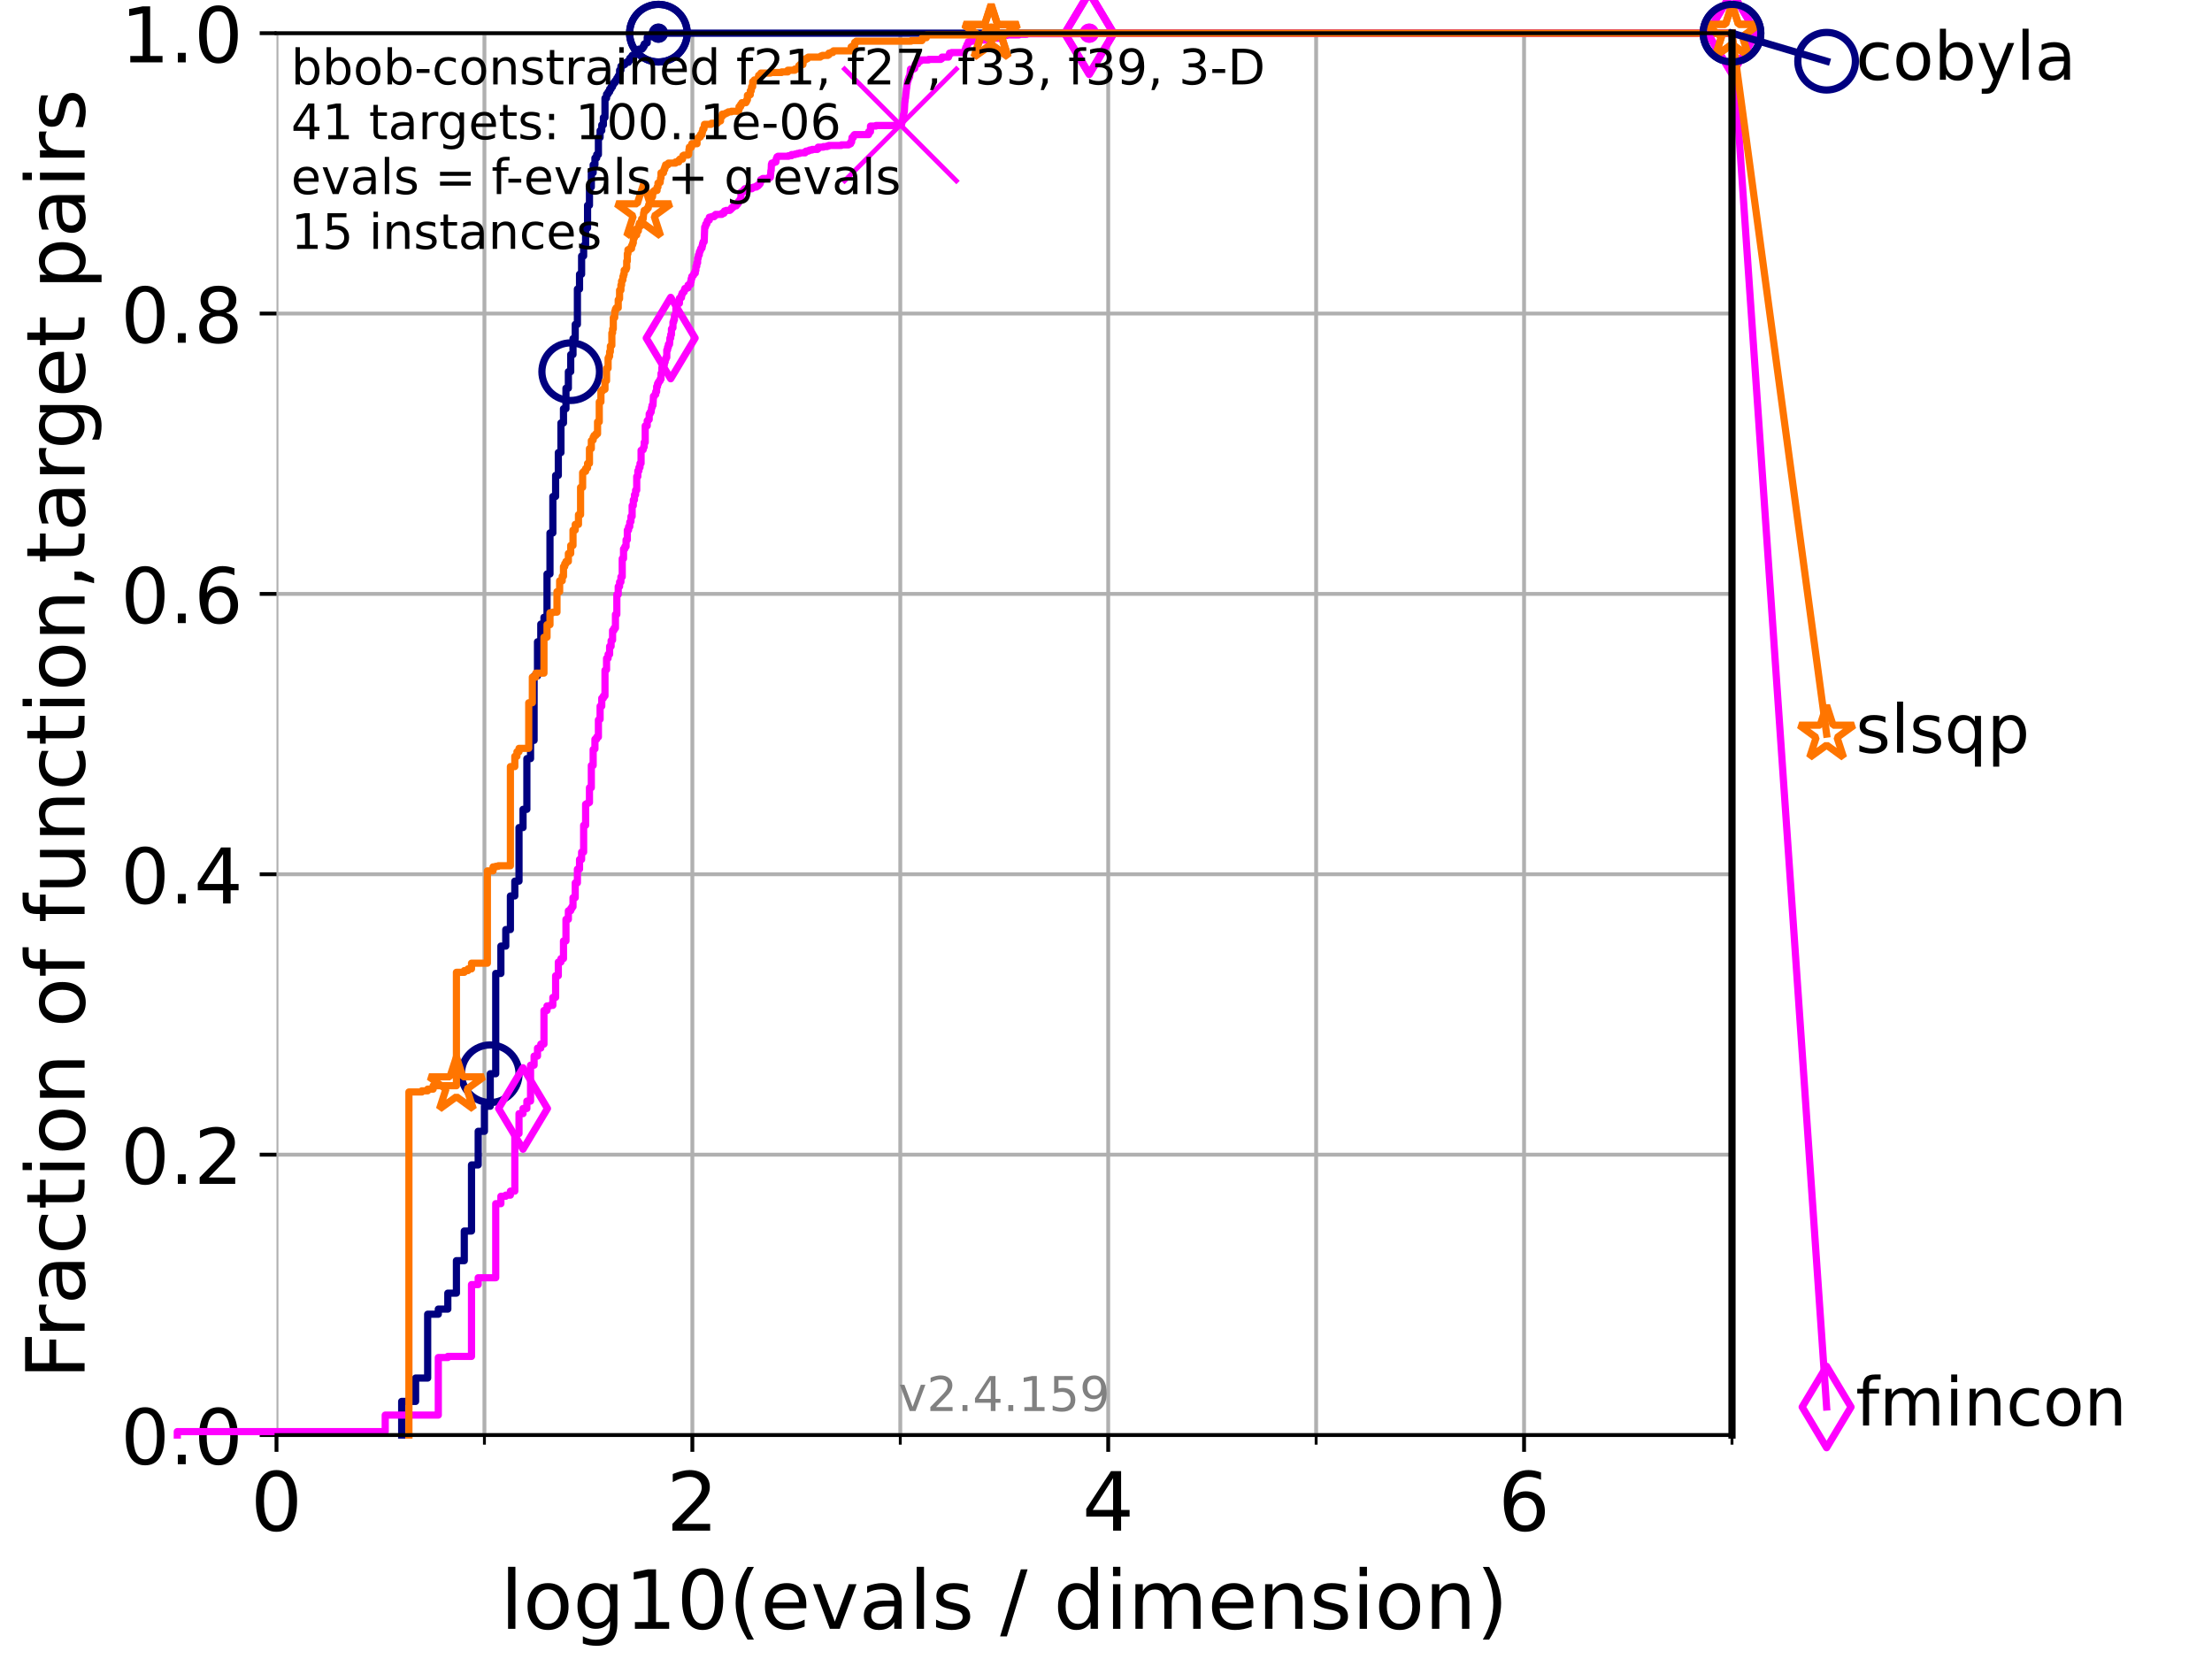 <?xml version="1.0" encoding="utf-8" standalone="no"?>
<!DOCTYPE svg PUBLIC "-//W3C//DTD SVG 1.1//EN"
  "http://www.w3.org/Graphics/SVG/1.1/DTD/svg11.dtd">
<!-- Created with matplotlib (https://matplotlib.org/) -->
<svg height="345.6pt" version="1.1" viewBox="0 0 460.8 345.6" width="460.8pt" xmlns="http://www.w3.org/2000/svg" xmlns:xlink="http://www.w3.org/1999/xlink">
 <defs>
  <style type="text/css">*{stroke-linecap:butt;stroke-linejoin:round;}</style>
 </defs>
 <g id="figure_1">
  <g id="patch_1">
   <path d="M 0 345.6 
L 460.8 345.6 
L 460.8 0 
L 0 0 
z
" style="fill:#ffffff;"/>
  </g>
  <g id="axes_1">
   <g id="patch_2">
    <path d="M 57.6 298.944 
L 360.806 298.944 
L 360.806 6.912 
L 57.6 6.912 
z
" style="fill:#ffffff;"/>
   </g>
   <g id="matplotlib.axis_1">
    <g id="xtick_1">
     <g id="line2d_1">
      <path clip-path="url(#p4ba6f15891)" d="M 57.6 298.944 
L 57.6 6.912 
" style="fill:none;stroke:#b0b0b0;stroke-linecap:square;stroke-width:0.8;"/>
     </g>
     <g id="line2d_2">
      <defs>
       <path d="M 0 0 
L 0 3.5 
" id="m7964c307b7" style="stroke:#000000;stroke-width:0.8;"/>
      </defs>
      <g>
       <use style="stroke:#000000;stroke-width:0.8;" x="57.6" xlink:href="#m7964c307b7" y="298.944"/>
      </g>
     </g>
     <g id="text_1">
      <!-- 0 -->
      <g transform="translate(52.192 318.861)scale(0.17 -0.17)">
       <defs>
        <path d="M 31.781 66.406 
Q 24.172 66.406 20.328 58.906 
Q 16.5 51.422 16.5 36.375 
Q 16.5 21.391 20.328 13.891 
Q 24.172 6.391 31.781 6.391 
Q 39.453 6.391 43.281 13.891 
Q 47.125 21.391 47.125 36.375 
Q 47.125 51.422 43.281 58.906 
Q 39.453 66.406 31.781 66.406 
z
M 31.781 74.219 
Q 44.047 74.219 50.516 64.516 
Q 56.984 54.828 56.984 36.375 
Q 56.984 17.969 50.516 8.266 
Q 44.047 -1.422 31.781 -1.422 
Q 19.531 -1.422 13.062 8.266 
Q 6.594 17.969 6.594 36.375 
Q 6.594 54.828 13.062 64.516 
Q 19.531 74.219 31.781 74.219 
z
" id="DejaVuSans-48"/>
       </defs>
       <use xlink:href="#DejaVuSans-48"/>
      </g>
     </g>
    </g>
    <g id="xtick_2">
     <g id="line2d_3">
      <path clip-path="url(#p4ba6f15891)" d="M 144.23 298.944 
L 144.23 6.912 
" style="fill:none;stroke:#b0b0b0;stroke-linecap:square;stroke-width:0.8;"/>
     </g>
     <g id="line2d_4">
      <g>
       <use style="stroke:#000000;stroke-width:0.8;" x="144.23" xlink:href="#m7964c307b7" y="298.944"/>
      </g>
     </g>
     <g id="text_2">
      <!-- 2 -->
      <g transform="translate(138.822 318.861)scale(0.17 -0.17)">
       <defs>
        <path d="M 19.188 8.297 
L 53.609 8.297 
L 53.609 0 
L 7.328 0 
L 7.328 8.297 
Q 12.938 14.109 22.625 23.891 
Q 32.328 33.688 34.812 36.531 
Q 39.547 41.844 41.422 45.531 
Q 43.312 49.219 43.312 52.781 
Q 43.312 58.594 39.234 62.25 
Q 35.156 65.922 28.609 65.922 
Q 23.969 65.922 18.812 64.312 
Q 13.672 62.703 7.812 59.422 
L 7.812 69.391 
Q 13.766 71.781 18.938 73 
Q 24.125 74.219 28.422 74.219 
Q 39.75 74.219 46.484 68.547 
Q 53.219 62.891 53.219 53.422 
Q 53.219 48.922 51.531 44.891 
Q 49.859 40.875 45.406 35.406 
Q 44.188 33.984 37.641 27.219 
Q 31.109 20.453 19.188 8.297 
z
" id="DejaVuSans-50"/>
       </defs>
       <use xlink:href="#DejaVuSans-50"/>
      </g>
     </g>
    </g>
    <g id="xtick_3">
     <g id="line2d_5">
      <path clip-path="url(#p4ba6f15891)" d="M 230.861 298.944 
L 230.861 6.912 
" style="fill:none;stroke:#b0b0b0;stroke-linecap:square;stroke-width:0.8;"/>
     </g>
     <g id="line2d_6">
      <g>
       <use style="stroke:#000000;stroke-width:0.8;" x="230.861" xlink:href="#m7964c307b7" y="298.944"/>
      </g>
     </g>
     <g id="text_3">
      <!-- 4 -->
      <g transform="translate(225.453 318.861)scale(0.17 -0.17)">
       <defs>
        <path d="M 37.797 64.312 
L 12.891 25.391 
L 37.797 25.391 
z
M 35.203 72.906 
L 47.609 72.906 
L 47.609 25.391 
L 58.016 25.391 
L 58.016 17.188 
L 47.609 17.188 
L 47.609 0 
L 37.797 0 
L 37.797 17.188 
L 4.891 17.188 
L 4.891 26.703 
z
" id="DejaVuSans-52"/>
       </defs>
       <use xlink:href="#DejaVuSans-52"/>
      </g>
     </g>
    </g>
    <g id="xtick_4">
     <g id="line2d_7">
      <path clip-path="url(#p4ba6f15891)" d="M 317.491 298.944 
L 317.491 6.912 
" style="fill:none;stroke:#b0b0b0;stroke-linecap:square;stroke-width:0.8;"/>
     </g>
     <g id="line2d_8">
      <g>
       <use style="stroke:#000000;stroke-width:0.8;" x="317.491" xlink:href="#m7964c307b7" y="298.944"/>
      </g>
     </g>
     <g id="text_4">
      <!-- 6 -->
      <g transform="translate(312.083 318.861)scale(0.17 -0.17)">
       <defs>
        <path d="M 33.016 40.375 
Q 26.375 40.375 22.484 35.828 
Q 18.609 31.297 18.609 23.391 
Q 18.609 15.531 22.484 10.953 
Q 26.375 6.391 33.016 6.391 
Q 39.656 6.391 43.531 10.953 
Q 47.406 15.531 47.406 23.391 
Q 47.406 31.297 43.531 35.828 
Q 39.656 40.375 33.016 40.375 
z
M 52.594 71.297 
L 52.594 62.312 
Q 48.875 64.062 45.094 64.984 
Q 41.312 65.922 37.594 65.922 
Q 27.828 65.922 22.672 59.328 
Q 17.531 52.734 16.797 39.406 
Q 19.672 43.656 24.016 45.922 
Q 28.375 48.188 33.594 48.188 
Q 44.578 48.188 50.953 41.516 
Q 57.328 34.859 57.328 23.391 
Q 57.328 12.156 50.688 5.359 
Q 44.047 -1.422 33.016 -1.422 
Q 20.359 -1.422 13.672 8.266 
Q 6.984 17.969 6.984 36.375 
Q 6.984 53.656 15.188 63.938 
Q 23.391 74.219 37.203 74.219 
Q 40.922 74.219 44.703 73.484 
Q 48.484 72.75 52.594 71.297 
z
" id="DejaVuSans-54"/>
       </defs>
       <use xlink:href="#DejaVuSans-54"/>
      </g>
     </g>
    </g>
    <g id="xtick_5">
     <g id="line2d_9">
      <path clip-path="url(#p4ba6f15891)" d="M 100.915 298.944 
L 100.915 6.912 
" style="fill:none;stroke:#b0b0b0;stroke-linecap:square;stroke-width:0.8;"/>
     </g>
     <g id="line2d_10">
      <defs>
       <path d="M 0 0 
L 0 2 
" id="m3cc9dc2b3d" style="stroke:#000000;stroke-width:0.6;"/>
      </defs>
      <g>
       <use style="stroke:#000000;stroke-width:0.6;" x="100.915" xlink:href="#m3cc9dc2b3d" y="298.944"/>
      </g>
     </g>
    </g>
    <g id="xtick_6">
     <g id="line2d_11">
      <path clip-path="url(#p4ba6f15891)" d="M 187.546 298.944 
L 187.546 6.912 
" style="fill:none;stroke:#b0b0b0;stroke-linecap:square;stroke-width:0.8;"/>
     </g>
     <g id="line2d_12">
      <g>
       <use style="stroke:#000000;stroke-width:0.6;" x="187.546" xlink:href="#m3cc9dc2b3d" y="298.944"/>
      </g>
     </g>
    </g>
    <g id="xtick_7">
     <g id="line2d_13">
      <path clip-path="url(#p4ba6f15891)" d="M 274.176 298.944 
L 274.176 6.912 
" style="fill:none;stroke:#b0b0b0;stroke-linecap:square;stroke-width:0.8;"/>
     </g>
     <g id="line2d_14">
      <g>
       <use style="stroke:#000000;stroke-width:0.6;" x="274.176" xlink:href="#m3cc9dc2b3d" y="298.944"/>
      </g>
     </g>
    </g>
    <g id="xtick_8">
     <g id="line2d_15">
      <path clip-path="url(#p4ba6f15891)" d="M 360.806 298.944 
L 360.806 6.912 
" style="fill:none;stroke:#b0b0b0;stroke-linecap:square;stroke-width:0.8;"/>
     </g>
     <g id="line2d_16">
      <g>
       <use style="stroke:#000000;stroke-width:0.6;" x="360.806" xlink:href="#m3cc9dc2b3d" y="298.944"/>
      </g>
     </g>
    </g>
    <g id="text_5">
     <!-- log10(evals / dimension) -->
     <g transform="translate(104.239 339.314)scale(0.17 -0.17)">
      <defs>
       <path d="M 9.422 75.984 
L 18.406 75.984 
L 18.406 0 
L 9.422 0 
z
" id="DejaVuSans-108"/>
       <path d="M 30.609 48.391 
Q 23.391 48.391 19.188 42.75 
Q 14.984 37.109 14.984 27.297 
Q 14.984 17.484 19.156 11.844 
Q 23.344 6.203 30.609 6.203 
Q 37.797 6.203 41.984 11.859 
Q 46.188 17.531 46.188 27.297 
Q 46.188 37.016 41.984 42.703 
Q 37.797 48.391 30.609 48.391 
z
M 30.609 56 
Q 42.328 56 49.016 48.375 
Q 55.719 40.766 55.719 27.297 
Q 55.719 13.875 49.016 6.219 
Q 42.328 -1.422 30.609 -1.422 
Q 18.844 -1.422 12.172 6.219 
Q 5.516 13.875 5.516 27.297 
Q 5.516 40.766 12.172 48.375 
Q 18.844 56 30.609 56 
z
" id="DejaVuSans-111"/>
       <path d="M 45.406 27.984 
Q 45.406 37.75 41.375 43.109 
Q 37.359 48.484 30.078 48.484 
Q 22.859 48.484 18.828 43.109 
Q 14.797 37.75 14.797 27.984 
Q 14.797 18.266 18.828 12.891 
Q 22.859 7.516 30.078 7.516 
Q 37.359 7.516 41.375 12.891 
Q 45.406 18.266 45.406 27.984 
z
M 54.391 6.781 
Q 54.391 -7.172 48.188 -13.984 
Q 42 -20.797 29.203 -20.797 
Q 24.469 -20.797 20.266 -20.094 
Q 16.062 -19.391 12.109 -17.922 
L 12.109 -9.188 
Q 16.062 -11.328 19.922 -12.344 
Q 23.781 -13.375 27.781 -13.375 
Q 36.625 -13.375 41.016 -8.766 
Q 45.406 -4.156 45.406 5.172 
L 45.406 9.625 
Q 42.625 4.781 38.281 2.391 
Q 33.938 0 27.875 0 
Q 17.828 0 11.672 7.656 
Q 5.516 15.328 5.516 27.984 
Q 5.516 40.672 11.672 48.328 
Q 17.828 56 27.875 56 
Q 33.938 56 38.281 53.609 
Q 42.625 51.219 45.406 46.391 
L 45.406 54.688 
L 54.391 54.688 
z
" id="DejaVuSans-103"/>
       <path d="M 12.406 8.297 
L 28.516 8.297 
L 28.516 63.922 
L 10.984 60.406 
L 10.984 69.391 
L 28.422 72.906 
L 38.281 72.906 
L 38.281 8.297 
L 54.391 8.297 
L 54.391 0 
L 12.406 0 
z
" id="DejaVuSans-49"/>
       <path d="M 31 75.875 
Q 24.469 64.656 21.281 53.656 
Q 18.109 42.672 18.109 31.391 
Q 18.109 20.125 21.312 9.062 
Q 24.516 -2 31 -13.188 
L 23.188 -13.188 
Q 15.875 -1.703 12.234 9.375 
Q 8.594 20.453 8.594 31.391 
Q 8.594 42.281 12.203 53.312 
Q 15.828 64.359 23.188 75.875 
z
" id="DejaVuSans-40"/>
       <path d="M 56.203 29.594 
L 56.203 25.203 
L 14.891 25.203 
Q 15.484 15.922 20.484 11.062 
Q 25.484 6.203 34.422 6.203 
Q 39.594 6.203 44.453 7.469 
Q 49.312 8.734 54.109 11.281 
L 54.109 2.781 
Q 49.266 0.734 44.188 -0.344 
Q 39.109 -1.422 33.891 -1.422 
Q 20.797 -1.422 13.156 6.188 
Q 5.516 13.812 5.516 26.812 
Q 5.516 40.234 12.766 48.109 
Q 20.016 56 32.328 56 
Q 43.359 56 49.781 48.891 
Q 56.203 41.797 56.203 29.594 
z
M 47.219 32.234 
Q 47.125 39.594 43.094 43.984 
Q 39.062 48.391 32.422 48.391 
Q 24.906 48.391 20.391 44.141 
Q 15.875 39.891 15.188 32.172 
z
" id="DejaVuSans-101"/>
       <path d="M 2.984 54.688 
L 12.5 54.688 
L 29.594 8.797 
L 46.688 54.688 
L 56.203 54.688 
L 35.688 0 
L 23.484 0 
z
" id="DejaVuSans-118"/>
       <path d="M 34.281 27.484 
Q 23.391 27.484 19.188 25 
Q 14.984 22.516 14.984 16.5 
Q 14.984 11.719 18.141 8.906 
Q 21.297 6.109 26.703 6.109 
Q 34.188 6.109 38.703 11.406 
Q 43.219 16.703 43.219 25.484 
L 43.219 27.484 
z
M 52.203 31.203 
L 52.203 0 
L 43.219 0 
L 43.219 8.297 
Q 40.141 3.328 35.547 0.953 
Q 30.953 -1.422 24.312 -1.422 
Q 15.922 -1.422 10.953 3.297 
Q 6 8.016 6 15.922 
Q 6 25.141 12.172 29.828 
Q 18.359 34.516 30.609 34.516 
L 43.219 34.516 
L 43.219 35.406 
Q 43.219 41.609 39.141 45 
Q 35.062 48.391 27.688 48.391 
Q 23 48.391 18.547 47.266 
Q 14.109 46.141 10.016 43.891 
L 10.016 52.203 
Q 14.938 54.109 19.578 55.047 
Q 24.219 56 28.609 56 
Q 40.484 56 46.344 49.844 
Q 52.203 43.703 52.203 31.203 
z
" id="DejaVuSans-97"/>
       <path d="M 44.281 53.078 
L 44.281 44.578 
Q 40.484 46.531 36.375 47.5 
Q 32.281 48.484 27.875 48.484 
Q 21.188 48.484 17.844 46.438 
Q 14.5 44.391 14.5 40.281 
Q 14.5 37.156 16.891 35.375 
Q 19.281 33.594 26.516 31.984 
L 29.594 31.297 
Q 39.156 29.25 43.188 25.516 
Q 47.219 21.781 47.219 15.094 
Q 47.219 7.469 41.188 3.016 
Q 35.156 -1.422 24.609 -1.422 
Q 20.219 -1.422 15.453 -0.562 
Q 10.688 0.297 5.422 2 
L 5.422 11.281 
Q 10.406 8.688 15.234 7.391 
Q 20.062 6.109 24.812 6.109 
Q 31.156 6.109 34.562 8.281 
Q 37.984 10.453 37.984 14.406 
Q 37.984 18.062 35.516 20.016 
Q 33.062 21.969 24.703 23.781 
L 21.578 24.516 
Q 13.234 26.266 9.516 29.906 
Q 5.812 33.547 5.812 39.891 
Q 5.812 47.609 11.281 51.797 
Q 16.75 56 26.812 56 
Q 31.781 56 36.172 55.266 
Q 40.578 54.547 44.281 53.078 
z
" id="DejaVuSans-115"/>
       <path id="DejaVuSans-32"/>
       <path d="M 25.391 72.906 
L 33.688 72.906 
L 8.297 -9.281 
L 0 -9.281 
z
" id="DejaVuSans-47"/>
       <path d="M 45.406 46.391 
L 45.406 75.984 
L 54.391 75.984 
L 54.391 0 
L 45.406 0 
L 45.406 8.203 
Q 42.578 3.328 38.25 0.953 
Q 33.938 -1.422 27.875 -1.422 
Q 17.969 -1.422 11.734 6.484 
Q 5.516 14.406 5.516 27.297 
Q 5.516 40.188 11.734 48.094 
Q 17.969 56 27.875 56 
Q 33.938 56 38.25 53.625 
Q 42.578 51.266 45.406 46.391 
z
M 14.797 27.297 
Q 14.797 17.391 18.875 11.75 
Q 22.953 6.109 30.078 6.109 
Q 37.203 6.109 41.297 11.75 
Q 45.406 17.391 45.406 27.297 
Q 45.406 37.203 41.297 42.844 
Q 37.203 48.484 30.078 48.484 
Q 22.953 48.484 18.875 42.844 
Q 14.797 37.203 14.797 27.297 
z
" id="DejaVuSans-100"/>
       <path d="M 9.422 54.688 
L 18.406 54.688 
L 18.406 0 
L 9.422 0 
z
M 9.422 75.984 
L 18.406 75.984 
L 18.406 64.594 
L 9.422 64.594 
z
" id="DejaVuSans-105"/>
       <path d="M 52 44.188 
Q 55.375 50.25 60.062 53.125 
Q 64.75 56 71.094 56 
Q 79.641 56 84.281 50.016 
Q 88.922 44.047 88.922 33.016 
L 88.922 0 
L 79.891 0 
L 79.891 32.719 
Q 79.891 40.578 77.094 44.375 
Q 74.312 48.188 68.609 48.188 
Q 61.625 48.188 57.562 43.547 
Q 53.516 38.922 53.516 30.906 
L 53.516 0 
L 44.484 0 
L 44.484 32.719 
Q 44.484 40.625 41.703 44.406 
Q 38.922 48.188 33.109 48.188 
Q 26.219 48.188 22.156 43.531 
Q 18.109 38.875 18.109 30.906 
L 18.109 0 
L 9.078 0 
L 9.078 54.688 
L 18.109 54.688 
L 18.109 46.188 
Q 21.188 51.219 25.484 53.609 
Q 29.781 56 35.688 56 
Q 41.656 56 45.828 52.969 
Q 50 49.953 52 44.188 
z
" id="DejaVuSans-109"/>
       <path d="M 54.891 33.016 
L 54.891 0 
L 45.906 0 
L 45.906 32.719 
Q 45.906 40.484 42.875 44.328 
Q 39.844 48.188 33.797 48.188 
Q 26.516 48.188 22.312 43.547 
Q 18.109 38.922 18.109 30.906 
L 18.109 0 
L 9.078 0 
L 9.078 54.688 
L 18.109 54.688 
L 18.109 46.188 
Q 21.344 51.125 25.703 53.562 
Q 30.078 56 35.797 56 
Q 45.219 56 50.047 50.172 
Q 54.891 44.344 54.891 33.016 
z
" id="DejaVuSans-110"/>
       <path d="M 8.016 75.875 
L 15.828 75.875 
Q 23.141 64.359 26.781 53.312 
Q 30.422 42.281 30.422 31.391 
Q 30.422 20.453 26.781 9.375 
Q 23.141 -1.703 15.828 -13.188 
L 8.016 -13.188 
Q 14.5 -2 17.703 9.062 
Q 20.906 20.125 20.906 31.391 
Q 20.906 42.672 17.703 53.656 
Q 14.5 64.656 8.016 75.875 
z
" id="DejaVuSans-41"/>
      </defs>
      <use xlink:href="#DejaVuSans-108"/>
      <use x="27.783" xlink:href="#DejaVuSans-111"/>
      <use x="88.965" xlink:href="#DejaVuSans-103"/>
      <use x="152.441" xlink:href="#DejaVuSans-49"/>
      <use x="216.064" xlink:href="#DejaVuSans-48"/>
      <use x="279.688" xlink:href="#DejaVuSans-40"/>
      <use x="318.701" xlink:href="#DejaVuSans-101"/>
      <use x="380.225" xlink:href="#DejaVuSans-118"/>
      <use x="439.404" xlink:href="#DejaVuSans-97"/>
      <use x="500.684" xlink:href="#DejaVuSans-108"/>
      <use x="528.467" xlink:href="#DejaVuSans-115"/>
      <use x="580.566" xlink:href="#DejaVuSans-32"/>
      <use x="612.354" xlink:href="#DejaVuSans-47"/>
      <use x="646.045" xlink:href="#DejaVuSans-32"/>
      <use x="677.832" xlink:href="#DejaVuSans-100"/>
      <use x="741.309" xlink:href="#DejaVuSans-105"/>
      <use x="769.092" xlink:href="#DejaVuSans-109"/>
      <use x="866.504" xlink:href="#DejaVuSans-101"/>
      <use x="928.027" xlink:href="#DejaVuSans-110"/>
      <use x="991.406" xlink:href="#DejaVuSans-115"/>
      <use x="1043.506" xlink:href="#DejaVuSans-105"/>
      <use x="1071.289" xlink:href="#DejaVuSans-111"/>
      <use x="1132.471" xlink:href="#DejaVuSans-110"/>
      <use x="1195.85" xlink:href="#DejaVuSans-41"/>
     </g>
    </g>
   </g>
   <g id="matplotlib.axis_2">
    <g id="ytick_1">
     <g id="line2d_17">
      <path clip-path="url(#p4ba6f15891)" d="M 57.6 298.944 
L 360.806 298.944 
" style="fill:none;stroke:#b0b0b0;stroke-linecap:square;stroke-width:0.8;"/>
     </g>
     <g id="line2d_18">
      <defs>
       <path d="M 0 0 
L -3.5 0 
" id="m4055b1d159" style="stroke:#000000;stroke-width:0.8;"/>
      </defs>
      <g>
       <use style="stroke:#000000;stroke-width:0.8;" x="57.6" xlink:href="#m4055b1d159" y="298.944"/>
      </g>
     </g>
     <g id="text_6">
      <!-- 0.0 -->
      <g transform="translate(25.155 305.023)scale(0.16 -0.16)">
       <defs>
        <path d="M 10.688 12.406 
L 21 12.406 
L 21 0 
L 10.688 0 
z
" id="DejaVuSans-46"/>
       </defs>
       <use xlink:href="#DejaVuSans-48"/>
       <use x="63.623" xlink:href="#DejaVuSans-46"/>
       <use x="95.41" xlink:href="#DejaVuSans-48"/>
      </g>
     </g>
    </g>
    <g id="ytick_2">
     <g id="line2d_19">
      <path clip-path="url(#p4ba6f15891)" d="M 57.6 240.538 
L 360.806 240.538 
" style="fill:none;stroke:#b0b0b0;stroke-linecap:square;stroke-width:0.8;"/>
     </g>
     <g id="line2d_20">
      <g>
       <use style="stroke:#000000;stroke-width:0.8;" x="57.6" xlink:href="#m4055b1d159" y="240.538"/>
      </g>
     </g>
     <g id="text_7">
      <!-- 0.2 -->
      <g transform="translate(25.155 246.616)scale(0.16 -0.16)">
       <use xlink:href="#DejaVuSans-48"/>
       <use x="63.623" xlink:href="#DejaVuSans-46"/>
       <use x="95.41" xlink:href="#DejaVuSans-50"/>
      </g>
     </g>
    </g>
    <g id="ytick_3">
     <g id="line2d_21">
      <path clip-path="url(#p4ba6f15891)" d="M 57.6 182.131 
L 360.806 182.131 
" style="fill:none;stroke:#b0b0b0;stroke-linecap:square;stroke-width:0.8;"/>
     </g>
     <g id="line2d_22">
      <g>
       <use style="stroke:#000000;stroke-width:0.8;" x="57.6" xlink:href="#m4055b1d159" y="182.131"/>
      </g>
     </g>
     <g id="text_8">
      <!-- 0.4 -->
      <g transform="translate(25.155 188.21)scale(0.16 -0.16)">
       <use xlink:href="#DejaVuSans-48"/>
       <use x="63.623" xlink:href="#DejaVuSans-46"/>
       <use x="95.41" xlink:href="#DejaVuSans-52"/>
      </g>
     </g>
    </g>
    <g id="ytick_4">
     <g id="line2d_23">
      <path clip-path="url(#p4ba6f15891)" d="M 57.6 123.725 
L 360.806 123.725 
" style="fill:none;stroke:#b0b0b0;stroke-linecap:square;stroke-width:0.8;"/>
     </g>
     <g id="line2d_24">
      <g>
       <use style="stroke:#000000;stroke-width:0.8;" x="57.6" xlink:href="#m4055b1d159" y="123.725"/>
      </g>
     </g>
     <g id="text_9">
      <!-- 0.6 -->
      <g transform="translate(25.155 129.804)scale(0.16 -0.16)">
       <use xlink:href="#DejaVuSans-48"/>
       <use x="63.623" xlink:href="#DejaVuSans-46"/>
       <use x="95.41" xlink:href="#DejaVuSans-54"/>
      </g>
     </g>
    </g>
    <g id="ytick_5">
     <g id="line2d_25">
      <path clip-path="url(#p4ba6f15891)" d="M 57.6 65.318 
L 360.806 65.318 
" style="fill:none;stroke:#b0b0b0;stroke-linecap:square;stroke-width:0.8;"/>
     </g>
     <g id="line2d_26">
      <g>
       <use style="stroke:#000000;stroke-width:0.8;" x="57.6" xlink:href="#m4055b1d159" y="65.318"/>
      </g>
     </g>
     <g id="text_10">
      <!-- 0.8 -->
      <g transform="translate(25.155 71.397)scale(0.16 -0.16)">
       <defs>
        <path d="M 31.781 34.625 
Q 24.75 34.625 20.719 30.859 
Q 16.703 27.094 16.703 20.516 
Q 16.703 13.922 20.719 10.156 
Q 24.75 6.391 31.781 6.391 
Q 38.812 6.391 42.859 10.172 
Q 46.922 13.969 46.922 20.516 
Q 46.922 27.094 42.891 30.859 
Q 38.875 34.625 31.781 34.625 
z
M 21.922 38.812 
Q 15.578 40.375 12.031 44.719 
Q 8.5 49.078 8.5 55.328 
Q 8.5 64.062 14.719 69.141 
Q 20.953 74.219 31.781 74.219 
Q 42.672 74.219 48.875 69.141 
Q 55.078 64.062 55.078 55.328 
Q 55.078 49.078 51.531 44.719 
Q 48 40.375 41.703 38.812 
Q 48.828 37.156 52.797 32.312 
Q 56.781 27.484 56.781 20.516 
Q 56.781 9.906 50.312 4.234 
Q 43.844 -1.422 31.781 -1.422 
Q 19.734 -1.422 13.25 4.234 
Q 6.781 9.906 6.781 20.516 
Q 6.781 27.484 10.781 32.312 
Q 14.797 37.156 21.922 38.812 
z
M 18.312 54.391 
Q 18.312 48.734 21.844 45.562 
Q 25.391 42.391 31.781 42.391 
Q 38.141 42.391 41.719 45.562 
Q 45.312 48.734 45.312 54.391 
Q 45.312 60.062 41.719 63.234 
Q 38.141 66.406 31.781 66.406 
Q 25.391 66.406 21.844 63.234 
Q 18.312 60.062 18.312 54.391 
z
" id="DejaVuSans-56"/>
       </defs>
       <use xlink:href="#DejaVuSans-48"/>
       <use x="63.623" xlink:href="#DejaVuSans-46"/>
       <use x="95.41" xlink:href="#DejaVuSans-56"/>
      </g>
     </g>
    </g>
    <g id="ytick_6">
     <g id="line2d_27">
      <path clip-path="url(#p4ba6f15891)" d="M 57.6 6.912 
L 360.806 6.912 
" style="fill:none;stroke:#b0b0b0;stroke-linecap:square;stroke-width:0.8;"/>
     </g>
     <g id="line2d_28">
      <g>
       <use style="stroke:#000000;stroke-width:0.8;" x="57.6" xlink:href="#m4055b1d159" y="6.912"/>
      </g>
     </g>
     <g id="text_11">
      <!-- 1.0 -->
      <g transform="translate(25.155 12.991)scale(0.16 -0.16)">
       <use xlink:href="#DejaVuSans-49"/>
       <use x="63.623" xlink:href="#DejaVuSans-46"/>
       <use x="95.41" xlink:href="#DejaVuSans-48"/>
      </g>
     </g>
    </g>
    <g id="text_12">
     <!-- Fraction of function,target pairs -->
     <g transform="translate(17.62 287.313)rotate(-90)scale(0.17 -0.17)">
      <defs>
       <path d="M 9.812 72.906 
L 51.703 72.906 
L 51.703 64.594 
L 19.672 64.594 
L 19.672 43.109 
L 48.578 43.109 
L 48.578 34.812 
L 19.672 34.812 
L 19.672 0 
L 9.812 0 
z
" id="DejaVuSans-70"/>
       <path d="M 41.109 46.297 
Q 39.594 47.172 37.812 47.578 
Q 36.031 48 33.891 48 
Q 26.266 48 22.188 43.047 
Q 18.109 38.094 18.109 28.812 
L 18.109 0 
L 9.078 0 
L 9.078 54.688 
L 18.109 54.688 
L 18.109 46.188 
Q 20.953 51.172 25.484 53.578 
Q 30.031 56 36.531 56 
Q 37.453 56 38.578 55.875 
Q 39.703 55.766 41.062 55.516 
z
" id="DejaVuSans-114"/>
       <path d="M 48.781 52.594 
L 48.781 44.188 
Q 44.969 46.297 41.141 47.344 
Q 37.312 48.391 33.406 48.391 
Q 24.656 48.391 19.812 42.844 
Q 14.984 37.312 14.984 27.297 
Q 14.984 17.281 19.812 11.734 
Q 24.656 6.203 33.406 6.203 
Q 37.312 6.203 41.141 7.25 
Q 44.969 8.297 48.781 10.406 
L 48.781 2.094 
Q 45.016 0.344 40.984 -0.531 
Q 36.969 -1.422 32.422 -1.422 
Q 20.062 -1.422 12.781 6.344 
Q 5.516 14.109 5.516 27.297 
Q 5.516 40.672 12.859 48.328 
Q 20.219 56 33.016 56 
Q 37.156 56 41.109 55.141 
Q 45.062 54.297 48.781 52.594 
z
" id="DejaVuSans-99"/>
       <path d="M 18.312 70.219 
L 18.312 54.688 
L 36.812 54.688 
L 36.812 47.703 
L 18.312 47.703 
L 18.312 18.016 
Q 18.312 11.328 20.141 9.422 
Q 21.969 7.516 27.594 7.516 
L 36.812 7.516 
L 36.812 0 
L 27.594 0 
Q 17.188 0 13.234 3.875 
Q 9.281 7.766 9.281 18.016 
L 9.281 47.703 
L 2.688 47.703 
L 2.688 54.688 
L 9.281 54.688 
L 9.281 70.219 
z
" id="DejaVuSans-116"/>
       <path d="M 37.109 75.984 
L 37.109 68.5 
L 28.516 68.5 
Q 23.688 68.5 21.797 66.547 
Q 19.922 64.594 19.922 59.516 
L 19.922 54.688 
L 34.719 54.688 
L 34.719 47.703 
L 19.922 47.703 
L 19.922 0 
L 10.891 0 
L 10.891 47.703 
L 2.297 47.703 
L 2.297 54.688 
L 10.891 54.688 
L 10.891 58.5 
Q 10.891 67.625 15.141 71.797 
Q 19.391 75.984 28.609 75.984 
z
" id="DejaVuSans-102"/>
       <path d="M 8.5 21.578 
L 8.5 54.688 
L 17.484 54.688 
L 17.484 21.922 
Q 17.484 14.156 20.5 10.266 
Q 23.531 6.391 29.594 6.391 
Q 36.859 6.391 41.078 11.031 
Q 45.312 15.672 45.312 23.688 
L 45.312 54.688 
L 54.297 54.688 
L 54.297 0 
L 45.312 0 
L 45.312 8.406 
Q 42.047 3.422 37.719 1 
Q 33.406 -1.422 27.688 -1.422 
Q 18.266 -1.422 13.375 4.438 
Q 8.5 10.297 8.5 21.578 
z
M 31.109 56 
z
" id="DejaVuSans-117"/>
       <path d="M 11.719 12.406 
L 22.016 12.406 
L 22.016 4 
L 14.016 -11.625 
L 7.719 -11.625 
L 11.719 4 
z
" id="DejaVuSans-44"/>
       <path d="M 18.109 8.203 
L 18.109 -20.797 
L 9.078 -20.797 
L 9.078 54.688 
L 18.109 54.688 
L 18.109 46.391 
Q 20.953 51.266 25.266 53.625 
Q 29.594 56 35.594 56 
Q 45.562 56 51.781 48.094 
Q 58.016 40.188 58.016 27.297 
Q 58.016 14.406 51.781 6.484 
Q 45.562 -1.422 35.594 -1.422 
Q 29.594 -1.422 25.266 0.953 
Q 20.953 3.328 18.109 8.203 
z
M 48.688 27.297 
Q 48.688 37.203 44.609 42.844 
Q 40.531 48.484 33.406 48.484 
Q 26.266 48.484 22.188 42.844 
Q 18.109 37.203 18.109 27.297 
Q 18.109 17.391 22.188 11.75 
Q 26.266 6.109 33.406 6.109 
Q 40.531 6.109 44.609 11.75 
Q 48.688 17.391 48.688 27.297 
z
" id="DejaVuSans-112"/>
      </defs>
      <use xlink:href="#DejaVuSans-70"/>
      <use x="50.27" xlink:href="#DejaVuSans-114"/>
      <use x="91.383" xlink:href="#DejaVuSans-97"/>
      <use x="152.662" xlink:href="#DejaVuSans-99"/>
      <use x="207.643" xlink:href="#DejaVuSans-116"/>
      <use x="246.852" xlink:href="#DejaVuSans-105"/>
      <use x="274.635" xlink:href="#DejaVuSans-111"/>
      <use x="335.816" xlink:href="#DejaVuSans-110"/>
      <use x="399.195" xlink:href="#DejaVuSans-32"/>
      <use x="430.982" xlink:href="#DejaVuSans-111"/>
      <use x="492.164" xlink:href="#DejaVuSans-102"/>
      <use x="527.369" xlink:href="#DejaVuSans-32"/>
      <use x="559.156" xlink:href="#DejaVuSans-102"/>
      <use x="594.361" xlink:href="#DejaVuSans-117"/>
      <use x="657.74" xlink:href="#DejaVuSans-110"/>
      <use x="721.119" xlink:href="#DejaVuSans-99"/>
      <use x="776.1" xlink:href="#DejaVuSans-116"/>
      <use x="815.309" xlink:href="#DejaVuSans-105"/>
      <use x="843.092" xlink:href="#DejaVuSans-111"/>
      <use x="904.273" xlink:href="#DejaVuSans-110"/>
      <use x="967.652" xlink:href="#DejaVuSans-44"/>
      <use x="999.439" xlink:href="#DejaVuSans-116"/>
      <use x="1038.648" xlink:href="#DejaVuSans-97"/>
      <use x="1099.928" xlink:href="#DejaVuSans-114"/>
      <use x="1139.291" xlink:href="#DejaVuSans-103"/>
      <use x="1202.768" xlink:href="#DejaVuSans-101"/>
      <use x="1264.291" xlink:href="#DejaVuSans-116"/>
      <use x="1303.5" xlink:href="#DejaVuSans-32"/>
      <use x="1335.287" xlink:href="#DejaVuSans-112"/>
      <use x="1398.764" xlink:href="#DejaVuSans-97"/>
      <use x="1460.043" xlink:href="#DejaVuSans-105"/>
      <use x="1487.826" xlink:href="#DejaVuSans-114"/>
      <use x="1528.939" xlink:href="#DejaVuSans-115"/>
     </g>
    </g>
   </g>
   <g id="line2d_29">
    <defs>
     <path d="M 0 1.5 
C 0.398 1.5 0.779 1.342 1.061 1.061 
C 1.342 0.779 1.5 0.398 1.5 0 
C 1.5 -0.398 1.342 -0.779 1.061 -1.061 
C 0.779 -1.342 0.398 -1.5 0 -1.5 
C -0.398 -1.5 -0.779 -1.342 -1.061 -1.061 
C -1.342 -0.779 -1.5 -0.398 -1.5 0 
C -1.5 0.398 -1.342 0.779 -1.061 1.061 
C -0.779 1.342 -0.398 1.5 0 1.5 
z
" id="m9db60217de" style="stroke:#000080;"/>
    </defs>
    <g>
     <use style="fill:#000080;stroke:#000080;" x="137.159" xlink:href="#m9db60217de" y="6.912"/>
     <use style="fill:#000080;stroke:#000080;" x="137.159" xlink:href="#m9db60217de" y="6.912"/>
    </g>
   </g>
   <g id="line2d_30">
    <path d="M 83.678 298.944 
L 83.678 291.94 
L 86.578 291.94 
L 86.578 287.073 
L 89.09 287.073 
L 89.09 273.777 
L 91.306 273.777 
L 91.306 272.709 
L 93.288 272.709 
L 93.288 269.385 
L 95.081 269.385 
L 95.081 262.618 
L 96.718 262.618 
L 96.718 256.445 
L 98.223 256.445 
L 98.223 242.674 
L 99.617 242.674 
L 99.617 235.67 
L 100.915 235.67 
L 100.915 230.447 
L 102.129 230.447 
L 102.129 223.68 
L 103.27 223.68 
L 103.27 202.787 
L 104.345 202.787 
L 104.345 197.089 
L 105.362 197.089 
L 105.362 193.646 
L 106.327 193.646 
L 106.327 186.642 
L 107.245 186.642 
L 107.245 183.556 
L 108.12 183.556 
L 108.12 172.397 
L 108.956 172.397 
L 108.956 168.598 
L 109.757 168.598 
L 109.757 158.033 
L 110.525 158.033 
L 110.525 154.234 
L 111.262 154.234 
L 111.262 140.819 
L 111.972 140.819 
L 111.972 133.697 
L 112.657 133.697 
L 112.657 130.017 
L 113.317 130.017 
L 113.317 128.592 
L 113.954 128.592 
L 113.954 119.57 
L 114.571 119.57 
L 114.571 111.023 
L 115.168 111.023 
L 115.168 103.425 
L 115.747 103.425 
L 115.747 99.033 
L 116.309 99.033 
L 116.309 94.284 
L 116.854 94.284 
L 116.854 88.111 
L 117.384 88.111 
L 117.384 85.143 
L 117.9 85.143 
L 117.9 80.87 
L 118.401 80.87 
L 118.401 77.427 
L 118.89 77.427 
L 118.89 73.866 
L 119.366 73.866 
L 119.366 70.542 
L 119.831 70.542 
L 119.831 67.574 
L 120.284 67.574 
L 120.284 60.214 
L 120.727 60.214 
L 120.727 57.127 
L 121.159 57.127 
L 121.159 53.328 
L 121.582 53.328 
L 121.582 51.192 
L 121.995 51.192 
L 121.995 47.512 
L 122.4 47.512 
L 122.4 42.763 
L 122.796 42.763 
L 122.796 38.964 
L 123.184 38.964 
L 123.184 35.996 
L 123.564 35.996 
L 123.564 34.335 
L 123.936 34.335 
L 123.936 32.91 
L 124.302 32.91 
L 124.302 32.198 
L 124.66 32.198 
L 124.66 28.636 
L 125.012 28.636 
L 125.012 27.212 
L 125.357 27.212 
L 125.357 26.025 
L 125.696 26.025 
L 125.696 24.481 
L 126.029 24.481 
L 126.029 20.445 
L 126.356 20.445 
L 126.356 19.614 
L 126.677 19.614 
L 126.677 19.139 
L 126.994 19.139 
L 126.994 18.546 
L 127.304 18.546 
L 127.304 18.071 
L 127.61 18.071 
L 127.61 17.477 
L 127.911 17.477 
L 127.911 17.121 
L 128.208 17.121 
L 128.208 16.765 
L 128.499 16.765 
L 128.499 16.29 
L 128.786 16.29 
L 128.786 15.815 
L 129.069 15.815 
L 129.069 14.628 
L 129.348 14.628 
L 129.348 13.797 
L 129.623 13.797 
L 129.623 13.56 
L 129.893 13.56 
L 129.893 13.441 
L 130.16 13.441 
L 130.16 13.085 
L 130.423 13.085 
L 130.423 12.966 
L 130.939 12.966 
L 130.939 12.61 
L 131.191 12.61 
L 131.191 12.135 
L 131.44 12.135 
L 131.44 11.898 
L 131.686 11.898 
L 131.686 11.542 
L 132.169 11.542 
L 132.169 11.186 
L 132.639 11.186 
L 132.639 10.473 
L 133.098 10.473 
L 133.098 10.236 
L 133.766 10.236 
L 133.766 9.999 
L 133.983 9.999 
L 133.983 9.642 
L 134.198 9.642 
L 134.198 9.168 
L 134.411 9.168 
L 134.411 9.049 
L 134.621 9.049 
L 134.621 8.93 
L 134.829 8.93 
L 134.829 7.743 
L 135.034 7.743 
L 135.034 7.624 
L 136.03 7.624 
L 136.03 7.387 
L 136.223 7.387 
L 136.223 7.149 
L 137.159 7.149 
L 137.159 6.912 
L 360.806 6.912 
L 360.806 6.912 
" style="fill:none;stroke:#000080;stroke-linecap:square;stroke-width:1.5;"/>
   </g>
   <g id="line2d_31">
    <defs>
     <path d="M 0 6 
C 1.591 6 3.117 5.368 4.243 4.243 
C 5.368 3.117 6 1.591 6 0 
C 6 -1.591 5.368 -3.117 4.243 -4.243 
C 3.117 -5.368 1.591 -6 0 -6 
C -1.591 -6 -3.117 -5.368 -4.243 -4.243 
C -5.368 -3.117 -6 -1.591 -6 0 
C -6 1.591 -5.368 3.117 -4.243 4.243 
C -3.117 5.368 -1.591 6 0 6 
z
" id="m2c4efe8019" style="stroke:#000080;stroke-width:1.5;"/>
    </defs>
    <g>
     <use style="fill-opacity:0;stroke:#000080;stroke-width:1.5;" x="102.129" xlink:href="#m2c4efe8019" y="223.68"/>
     <use style="fill-opacity:0;stroke:#000080;stroke-width:1.5;" x="118.89" xlink:href="#m2c4efe8019" y="77.427"/>
     <use style="fill-opacity:0;stroke:#000080;stroke-width:1.5;" x="137.159" xlink:href="#m2c4efe8019" y="6.912"/>
     <use style="fill-opacity:0;stroke:#000080;stroke-width:1.5;" x="137.159" xlink:href="#m2c4efe8019" y="6.912"/>
     <use style="fill-opacity:0;stroke:#000080;stroke-width:1.5;" x="360.806" xlink:href="#m2c4efe8019" y="6.912"/>
    </g>
   </g>
   <g id="line2d_32">
    <path style="fill:none;stroke:#000080;stroke-linecap:square;stroke-width:1.5;"/>
    <g/>
   </g>
   <g id="line2d_33">
    <defs>
     <path d="M 0 1.5 
C 0.398 1.5 0.779 1.342 1.061 1.061 
C 1.342 0.779 1.5 0.398 1.5 0 
C 1.5 -0.398 1.342 -0.779 1.061 -1.061 
C 0.779 -1.342 0.398 -1.5 0 -1.5 
C -0.398 -1.5 -0.779 -1.342 -1.061 -1.061 
C -1.342 -0.779 -1.5 -0.398 -1.5 0 
C -1.5 0.398 -1.342 0.779 -1.061 1.061 
C -0.779 1.342 -0.398 1.5 0 1.5 
z
" id="mee960f5928" style="stroke:#ff00ff;"/>
    </defs>
    <g>
     <use style="fill:#ff00ff;stroke:#ff00ff;" x="226.909" xlink:href="#mee960f5928" y="6.912"/>
     <use style="fill:#ff00ff;stroke:#ff00ff;" x="226.909" xlink:href="#mee960f5928" y="6.912"/>
    </g>
   </g>
   <g id="line2d_34">
    <path d="M 36.933 298.944 
L 36.933 298.232 
L 80.249 298.232 
L 80.249 294.789 
L 91.306 294.789 
L 91.306 282.799 
L 93.288 282.799 
L 93.288 282.562 
L 98.223 282.562 
L 98.223 267.604 
L 99.617 267.604 
L 99.617 266.179 
L 103.27 266.179 
L 103.27 250.747 
L 104.345 250.747 
L 104.345 249.204 
L 105.362 249.204 
L 105.362 248.966 
L 106.327 248.966 
L 106.327 248.135 
L 107.245 248.135 
L 107.245 236.145 
L 108.12 236.145 
L 108.12 231.99 
L 108.956 231.99 
L 108.956 230.922 
L 109.757 230.922 
L 109.757 229.379 
L 110.525 229.379 
L 110.525 221.9 
L 111.262 221.9 
L 111.262 220 
L 111.972 220 
L 111.972 218.338 
L 112.657 218.338 
L 112.657 217.507 
L 113.317 217.507 
L 113.317 210.503 
L 113.954 210.503 
L 113.954 209.554 
L 114.571 209.554 
L 114.571 209.435 
L 115.168 209.435 
L 115.168 207.773 
L 115.747 207.773 
L 115.747 203.262 
L 116.309 203.262 
L 116.309 200.413 
L 116.854 200.413 
L 116.854 199.701 
L 117.384 199.701 
L 117.384 196.021 
L 117.9 196.021 
L 117.9 191.509 
L 118.401 191.509 
L 118.401 189.729 
L 118.89 189.729 
L 118.89 189.254 
L 119.129 189.254 
L 119.129 188.898 
L 119.366 188.898 
L 119.366 186.998 
L 119.831 186.998 
L 119.831 183.912 
L 120.284 183.912 
L 120.284 181.063 
L 120.727 181.063 
L 120.727 179.045 
L 121.159 179.045 
L 121.159 177.501 
L 121.582 177.501 
L 121.582 171.922 
L 121.995 171.922 
L 121.995 167.53 
L 122.199 167.53 
L 122.199 167.411 
L 122.4 167.411 
L 122.4 167.292 
L 122.599 167.292 
L 122.599 167.173 
L 122.796 167.173 
L 122.796 164.087 
L 123.184 164.087 
L 123.184 159.457 
L 123.564 159.457 
L 123.564 156.133 
L 123.751 156.133 
L 123.751 156.015 
L 123.936 156.015 
L 123.936 153.996 
L 124.302 153.996 
L 124.302 153.522 
L 124.66 153.522 
L 124.66 149.96 
L 124.837 149.96 
L 124.837 149.841 
L 125.012 149.841 
L 125.012 147.111 
L 125.357 147.111 
L 125.357 145.449 
L 125.696 145.449 
L 125.696 144.974 
L 126.029 144.974 
L 126.029 139.632 
L 126.193 139.632 
L 126.193 139.514 
L 126.356 139.514 
L 126.356 137.139 
L 126.677 137.139 
L 126.677 136.308 
L 126.994 136.308 
L 126.994 134.646 
L 127.304 134.646 
L 127.304 133.459 
L 127.458 133.459 
L 127.458 133.34 
L 127.61 133.34 
L 127.61 131.322 
L 127.911 131.322 
L 127.911 130.848 
L 128.208 130.848 
L 128.208 127.998 
L 128.499 127.998 
L 128.499 123.844 
L 128.786 123.844 
L 128.786 122.182 
L 129.069 122.182 
L 129.069 121.232 
L 129.348 121.232 
L 129.348 120.163 
L 129.623 120.163 
L 129.623 116.365 
L 129.893 116.365 
L 129.893 114.347 
L 130.16 114.347 
L 130.16 113.872 
L 130.423 113.872 
L 130.423 112.447 
L 130.683 112.447 
L 130.683 110.429 
L 130.939 110.429 
L 130.939 109.717 
L 131.191 109.717 
L 131.191 108.767 
L 131.316 108.767 
L 131.316 108.648 
L 131.44 108.648 
L 131.44 107.58 
L 131.686 107.58 
L 131.686 105.324 
L 131.929 105.324 
L 131.929 104.137 
L 132.169 104.137 
L 132.169 103.069 
L 132.405 103.069 
L 132.405 102.119 
L 132.639 102.119 
L 132.639 99.27 
L 132.87 99.27 
L 132.87 98.083 
L 133.098 98.083 
L 133.098 97.371 
L 133.323 97.371 
L 133.323 96.54 
L 133.546 96.54 
L 133.546 93.809 
L 133.766 93.809 
L 133.766 93.691 
L 133.983 93.691 
L 134.091 93.097 
L 134.198 93.097 
L 134.198 92.147 
L 134.411 92.147 
L 134.411 88.705 
L 134.829 88.705 
L 134.829 87.636 
L 135.034 87.636 
L 135.034 87.399 
L 135.238 87.399 
L 135.238 86.212 
L 135.439 86.212 
L 135.439 85.856 
L 135.638 85.856 
L 135.737 84.906 
L 135.835 84.906 
L 135.835 84.431 
L 136.03 84.431 
L 136.127 82.532 
L 136.319 82.532 
L 136.414 82.176 
L 136.603 82.176 
L 136.603 81.582 
L 136.79 81.582 
L 136.79 80.514 
L 136.975 80.514 
L 136.975 79.92 
L 137.159 79.92 
L 137.159 79.564 
L 137.341 79.564 
L 137.341 79.326 
L 137.521 79.326 
L 137.521 78.97 
L 137.699 78.97 
L 137.699 77.783 
L 137.876 77.783 
L 137.876 76.596 
L 138.051 76.596 
L 138.138 76.24 
L 138.224 76.24 
L 138.224 76.002 
L 138.396 76.002 
L 138.396 75.409 
L 138.566 75.409 
L 138.566 74.815 
L 138.735 74.815 
L 138.735 74.459 
L 138.902 74.459 
L 138.902 72.916 
L 139.068 72.916 
L 139.068 72.322 
L 139.232 72.322 
L 139.232 71.729 
L 139.476 71.729 
L 139.556 70.423 
L 139.717 70.423 
L 139.717 69.711 
L 139.875 69.711 
L 139.875 68.524 
L 140.033 68.524 
L 140.033 68.286 
L 140.189 68.286 
L 140.189 67.099 
L 140.344 67.099 
L 140.344 66.624 
L 140.497 66.624 
L 140.497 65.675 
L 140.65 65.675 
L 140.65 65.556 
L 140.801 65.556 
L 140.801 64.131 
L 140.951 64.131 
L 141.025 63.656 
L 141.099 63.656 
L 141.099 63.419 
L 141.247 63.419 
L 141.247 63.182 
L 141.538 63.182 
L 141.538 62.113 
L 141.683 62.113 
L 141.683 61.994 
L 141.968 61.994 
L 141.968 61.401 
L 142.109 61.401 
L 142.109 61.045 
L 142.248 61.045 
L 142.248 60.926 
L 142.387 60.926 
L 142.387 60.807 
L 142.525 60.807 
L 142.525 60.451 
L 142.662 60.451 
L 142.662 60.095 
L 143.066 60.095 
L 143.066 59.976 
L 143.331 59.976 
L 143.331 59.383 
L 143.593 59.383 
L 143.593 59.264 
L 143.85 59.264 
L 143.85 58.671 
L 143.978 58.671 
L 143.978 58.077 
L 144.105 58.077 
L 144.105 57.602 
L 144.23 57.602 
L 144.23 57.483 
L 144.355 57.483 
L 144.355 57.365 
L 144.48 57.365 
L 144.48 57.127 
L 144.603 57.127 
L 144.603 56.89 
L 144.847 56.89 
L 144.847 56.296 
L 144.968 56.296 
L 144.968 55.465 
L 145.148 55.465 
L 145.148 54.753 
L 145.327 54.753 
L 145.327 53.803 
L 145.444 53.803 
L 145.503 53.091 
L 145.678 53.091 
L 145.678 52.497 
L 145.794 52.497 
L 145.794 52.26 
L 145.909 52.26 
L 145.966 51.785 
L 146.137 51.785 
L 146.137 51.666 
L 146.25 51.666 
L 146.25 51.192 
L 146.362 51.192 
L 146.362 50.717 
L 146.474 50.717 
L 146.474 50.361 
L 146.695 50.361 
L 146.805 47.274 
L 146.968 47.274 
L 147.022 46.681 
L 147.237 46.681 
L 147.344 45.968 
L 147.608 45.968 
L 147.608 45.85 
L 147.764 45.85 
L 147.764 45.256 
L 148.176 45.256 
L 148.176 45.137 
L 148.776 45.137 
L 148.776 44.9 
L 149.069 44.9 
L 149.069 44.662 
L 150.38 44.662 
L 150.38 44.425 
L 150.827 44.425 
L 150.915 43.95 
L 151.263 43.95 
L 151.263 43.831 
L 152.024 43.831 
L 152.024 43.713 
L 152.189 43.713 
L 152.271 43.475 
L 152.434 43.475 
L 152.434 43.238 
L 152.676 43.238 
L 152.676 43.119 
L 152.835 43.119 
L 152.835 42.882 
L 153.383 42.882 
L 153.46 42.526 
L 153.689 42.526 
L 153.727 42.288 
L 153.84 42.288 
L 153.84 41.932 
L 154.064 41.932 
L 154.138 41.576 
L 154.175 41.576 
L 154.175 41.457 
L 154.359 41.457 
L 154.359 40.033 
L 154.722 40.033 
L 154.722 39.914 
L 154.936 39.914 
L 154.936 39.558 
L 155.148 39.558 
L 155.148 39.32 
L 156.632 39.32 
L 156.632 39.083 
L 157.017 39.083 
L 157.017 38.964 
L 157.581 38.964 
L 157.581 38.727 
L 157.947 38.727 
L 157.947 38.489 
L 158.187 38.489 
L 158.187 38.252 
L 158.366 38.252 
L 158.425 37.658 
L 158.484 37.658 
L 158.484 37.421 
L 158.891 37.421 
L 158.891 37.184 
L 160.169 37.184 
L 160.169 36.946 
L 160.489 36.946 
L 160.595 35.522 
L 160.647 35.522 
L 160.699 34.216 
L 160.778 34.216 
L 160.778 33.978 
L 161.113 33.978 
L 161.113 33.86 
L 161.316 33.86 
L 161.316 33.741 
L 161.642 33.741 
L 161.716 33.029 
L 161.766 33.029 
L 161.864 32.673 
L 162.06 32.673 
L 162.06 32.554 
L 164.259 32.554 
L 164.259 32.435 
L 164.897 32.435 
L 164.897 32.198 
L 165.635 32.198 
L 165.635 32.079 
L 166.111 32.079 
L 166.111 31.96 
L 166.614 31.96 
L 166.614 31.842 
L 167.725 31.842 
L 167.725 31.604 
L 167.904 31.604 
L 167.904 31.485 
L 168.396 31.485 
L 168.396 31.367 
L 168.672 31.367 
L 168.672 31.248 
L 169.178 31.248 
L 169.178 31.129 
L 170.277 31.129 
L 170.277 31.011 
L 170.434 31.011 
L 170.434 30.654 
L 171.523 30.654 
L 171.523 30.536 
L 172.3 30.536 
L 172.3 30.417 
L 172.663 30.417 
L 172.663 30.298 
L 175.268 30.298 
L 175.268 30.18 
L 176.75 30.18 
L 176.75 30.061 
L 176.993 30.061 
L 176.993 29.942 
L 177.212 29.942 
L 177.212 29.586 
L 177.406 29.586 
L 177.492 28.636 
L 177.768 28.636 
L 177.873 28.161 
L 177.999 28.161 
L 177.999 28.043 
L 180.943 28.043 
L 180.943 27.449 
L 181.331 27.449 
L 181.34 26.262 
L 182.465 26.262 
L 182.465 26.143 
L 186.66 26.143 
L 186.66 26.025 
L 187.689 26.025 
L 187.689 25.906 
L 187.826 25.906 
L 187.937 25.194 
L 187.986 25.194 
L 188.083 24.719 
L 188.108 24.719 
L 188.193 23.888 
L 188.253 23.888 
L 188.362 23.294 
L 188.386 23.294 
L 188.493 21.276 
L 188.517 21.276 
L 188.6 20.445 
L 188.63 20.445 
L 188.73 19.377 
L 188.742 19.377 
L 188.836 18.427 
L 188.859 18.427 
L 188.953 17.596 
L 188.976 17.596 
L 189.057 16.884 
L 189.144 16.884 
L 189.23 16.409 
L 189.299 16.409 
L 189.344 16.053 
L 189.469 16.053 
L 189.571 15.341 
L 189.582 15.341 
L 189.672 14.391 
L 190.311 14.391 
L 190.311 14.272 
L 190.537 14.272 
L 190.633 13.441 
L 190.696 13.441 
L 190.696 13.322 
L 191.168 13.322 
L 191.24 12.848 
L 191.587 12.848 
L 191.587 12.729 
L 191.773 12.729 
L 191.818 12.491 
L 193.445 12.491 
L 193.445 12.373 
L 195.971 12.373 
L 195.971 12.254 
L 196.17 12.254 
L 196.242 11.898 
L 197.59 11.898 
L 197.62 11.542 
L 197.748 11.542 
L 197.799 11.067 
L 198.226 11.067 
L 198.226 10.948 
L 200.865 10.948 
L 200.939 10.592 
L 201.013 10.592 
L 201.074 10.236 
L 201.159 10.236 
L 201.189 9.88 
L 201.311 9.88 
L 201.407 9.405 
L 201.437 9.405 
L 201.437 9.286 
L 201.616 9.286 
L 201.716 8.693 
L 202.177 8.693 
L 202.177 8.574 
L 202.728 8.574 
L 202.761 8.337 
L 205.438 8.337 
L 205.438 8.218 
L 206.404 8.218 
L 206.408 7.98 
L 208.669 7.98 
L 208.669 7.743 
L 208.875 7.743 
L 208.956 7.387 
L 209.737 7.387 
L 209.737 7.268 
L 212.296 7.268 
L 212.296 7.149 
L 213.882 7.149 
L 213.882 7.031 
L 226.909 7.031 
L 226.909 6.912 
L 360.806 6.912 
L 360.806 6.912 
" style="fill:none;stroke:#ff00ff;stroke-linecap:square;stroke-width:1.5;"/>
   </g>
   <g id="line2d_35">
    <defs>
     <path d="M -0 8.485 
L 5.091 0 
L 0 -8.485 
L -5.091 -0 
z
" id="mac6bfadcf3" style="stroke:#ff00ff;stroke-linejoin:miter;stroke-width:1.5;"/>
    </defs>
    <g>
     <use style="fill-opacity:0;stroke:#ff00ff;stroke-linejoin:miter;stroke-width:1.5;" x="108.956" xlink:href="#mac6bfadcf3" y="230.922"/>
     <use style="fill-opacity:0;stroke:#ff00ff;stroke-linejoin:miter;stroke-width:1.5;" x="139.717" xlink:href="#mac6bfadcf3" y="70.423"/>
     <use style="fill-opacity:0;stroke:#ff00ff;stroke-linejoin:miter;stroke-width:1.5;" x="226.909" xlink:href="#mac6bfadcf3" y="7.031"/>
     <use style="fill-opacity:0;stroke:#ff00ff;stroke-linejoin:miter;stroke-width:1.5;" x="226.909" xlink:href="#mac6bfadcf3" y="6.912"/>
     <use style="fill-opacity:0;stroke:#ff00ff;stroke-linejoin:miter;stroke-width:1.5;" x="226.909" xlink:href="#mac6bfadcf3" y="6.912"/>
     <use style="fill-opacity:0;stroke:#ff00ff;stroke-linejoin:miter;stroke-width:1.5;" x="360.806" xlink:href="#mac6bfadcf3" y="6.912"/>
    </g>
   </g>
   <g id="line2d_36">
    <path style="fill:none;stroke:#ff00ff;stroke-linecap:square;stroke-width:1.5;"/>
    <g/>
   </g>
   <g id="line2d_37">
    <path clip-path="url(#p4ba6f15891)" d="M 187.577 26.025 
" style="fill:none;stroke:#ff00ff;stroke-linecap:square;stroke-width:1.5;"/>
    <defs>
     <path d="M -12 12 
L 12 -12 
M -12 -12 
L 12 12 
" id="mffb70164ff" style="stroke:#ff00ff;"/>
    </defs>
    <g clip-path="url(#p4ba6f15891)">
     <use style="fill:#ff00ff;stroke:#ff00ff;" x="187.577" xlink:href="#mffb70164ff" y="26.025"/>
    </g>
   </g>
   <g id="line2d_38">
    <defs>
     <path d="M 0 1.5 
C 0.398 1.5 0.779 1.342 1.061 1.061 
C 1.342 0.779 1.5 0.398 1.5 0 
C 1.5 -0.398 1.342 -0.779 1.061 -1.061 
C 0.779 -1.342 0.398 -1.5 0 -1.5 
C -0.398 -1.5 -0.779 -1.342 -1.061 -1.061 
C -1.342 -0.779 -1.5 -0.398 -1.5 0 
C -1.5 0.398 -1.342 0.779 -1.061 1.061 
C -0.779 1.342 -0.398 1.5 0 1.5 
z
" id="m8e1eef9cd3" style="stroke:#ff7500;"/>
    </defs>
    <g>
     <use style="fill:#ff7500;stroke:#ff7500;" x="206.468" xlink:href="#m8e1eef9cd3" y="6.912"/>
     <use style="fill:#ff7500;stroke:#ff7500;" x="206.468" xlink:href="#m8e1eef9cd3" y="6.912"/>
    </g>
   </g>
   <g id="line2d_39">
    <path d="M 85.184 298.944 
L 85.184 227.479 
L 87.876 227.479 
L 87.876 227.242 
L 89.09 227.242 
L 89.09 226.886 
L 90.231 226.886 
L 90.231 226.173 
L 95.081 226.173 
L 95.081 202.55 
L 96.718 202.55 
L 96.718 202.194 
L 97.485 202.194 
L 97.485 201.837 
L 98.223 201.837 
L 98.223 200.65 
L 101.532 200.65 
L 101.532 181.419 
L 102.708 181.419 
L 102.708 180.588 
L 103.27 180.588 
L 103.27 180.469 
L 103.815 180.469 
L 103.815 180.351 
L 106.327 180.351 
L 106.327 159.695 
L 107.245 159.695 
L 107.245 157.558 
L 107.687 157.558 
L 107.687 156.608 
L 108.12 156.608 
L 108.12 155.896 
L 110.145 155.896 
L 110.145 146.399 
L 110.897 146.399 
L 110.897 141.057 
L 111.621 141.057 
L 111.621 140.226 
L 113.317 140.226 
L 113.317 132.747 
L 113.954 132.747 
L 113.954 130.135 
L 114.571 130.135 
L 114.571 127.642 
L 115.168 127.642 
L 115.168 127.524 
L 116.03 127.524 
L 116.03 123.25 
L 116.584 123.25 
L 116.584 120.994 
L 117.121 120.994 
L 117.121 120.045 
L 117.384 120.045 
L 117.384 118.027 
L 117.644 118.027 
L 117.644 117.433 
L 117.9 117.433 
L 117.9 116.958 
L 118.401 116.958 
L 118.401 115.296 
L 118.89 115.296 
L 118.89 113.634 
L 119.366 113.634 
L 119.366 110.429 
L 119.831 110.429 
L 119.831 109.242 
L 120.507 109.242 
L 120.507 107.224 
L 120.944 107.224 
L 120.944 101.526 
L 121.372 101.526 
L 121.372 98.439 
L 121.582 98.439 
L 121.582 98.202 
L 121.995 98.202 
L 121.995 97.608 
L 122.199 97.608 
L 122.199 97.489 
L 122.4 97.489 
L 122.4 96.54 
L 122.796 96.54 
L 122.796 93.453 
L 123.184 93.453 
L 123.184 91.791 
L 123.375 91.791 
L 123.375 91.673 
L 123.564 91.673 
L 123.564 91.079 
L 123.751 91.079 
L 123.751 90.723 
L 124.12 90.723 
L 124.12 90.367 
L 124.482 90.367 
L 124.482 87.874 
L 124.837 87.874 
L 124.837 83.719 
L 125.185 83.719 
L 125.185 81.463 
L 125.527 81.463 
L 125.527 81.107 
L 126.029 81.107 
L 126.029 79.445 
L 126.193 79.445 
L 126.193 79.326 
L 126.356 79.326 
L 126.356 76.715 
L 126.677 76.715 
L 126.677 74.578 
L 126.836 74.578 
L 126.836 74.222 
L 126.994 74.222 
L 126.994 73.272 
L 127.15 73.272 
L 127.15 72.085 
L 127.304 72.085 
L 127.304 71.966 
L 127.458 71.966 
L 127.458 69.355 
L 127.61 69.355 
L 127.61 68.524 
L 127.761 68.524 
L 127.761 66.149 
L 128.06 66.149 
L 128.06 64.844 
L 128.208 64.844 
L 128.208 64.369 
L 128.354 64.369 
L 128.354 64.131 
L 128.786 64.131 
L 128.786 62.469 
L 128.928 62.469 
L 128.928 62.232 
L 129.069 62.232 
L 129.069 60.451 
L 129.348 60.451 
L 129.348 59.383 
L 129.486 59.383 
L 129.486 58.552 
L 129.623 58.552 
L 129.623 58.314 
L 129.759 58.314 
L 129.759 57.602 
L 129.893 57.602 
L 129.893 57.127 
L 130.027 57.127 
L 130.027 56.296 
L 130.292 56.296 
L 130.292 56.178 
L 130.423 56.178 
L 130.423 55.821 
L 130.553 55.821 
L 130.553 54.397 
L 130.683 54.397 
L 130.683 52.854 
L 130.811 52.854 
L 130.811 52.023 
L 131.191 52.023 
L 131.191 51.785 
L 131.564 51.785 
L 131.564 51.192 
L 131.686 51.192 
L 131.686 50.954 
L 131.808 50.954 
L 131.808 50.598 
L 131.929 50.598 
L 131.929 49.767 
L 132.049 49.767 
L 132.049 49.53 
L 132.169 49.53 
L 132.169 48.936 
L 132.639 48.936 
L 132.639 48.224 
L 132.87 48.224 
L 132.87 48.105 
L 132.984 48.105 
L 132.984 47.393 
L 133.098 47.393 
L 133.098 46.799 
L 133.211 46.799 
L 133.211 46.443 
L 133.656 46.443 
L 133.656 45.612 
L 133.983 45.612 
L 134.091 44.306 
L 134.198 44.306 
L 134.198 43.831 
L 134.621 43.831 
L 134.621 43.594 
L 134.829 43.594 
L 134.829 43.357 
L 135.034 43.357 
L 135.136 42.644 
L 135.238 42.644 
L 135.339 42.407 
L 135.439 42.407 
L 135.539 42.051 
L 135.638 42.051 
L 135.737 40.982 
L 135.933 40.982 
L 136.03 39.914 
L 136.319 39.914 
L 136.319 39.677 
L 136.883 39.677 
L 136.883 38.964 
L 137.067 38.964 
L 137.067 38.133 
L 137.341 38.133 
L 137.341 38.015 
L 137.521 38.015 
L 137.61 37.065 
L 137.699 37.065 
L 137.699 35.996 
L 138.224 35.996 
L 138.31 35.284 
L 138.481 35.284 
L 138.481 34.809 
L 138.651 34.809 
L 138.651 34.335 
L 139.15 34.335 
L 139.232 33.978 
L 140.725 33.978 
L 140.725 33.741 
L 141.393 33.741 
L 141.393 33.385 
L 141.611 33.385 
L 141.611 33.147 
L 142.179 33.147 
L 142.248 32.435 
L 142.456 32.435 
L 142.456 32.316 
L 143.331 32.316 
L 143.331 32.198 
L 143.462 32.198 
L 143.528 31.129 
L 143.593 31.129 
L 143.593 30.654 
L 144.041 30.654 
L 144.105 29.942 
L 145.208 29.942 
L 145.208 28.874 
L 145.386 28.874 
L 145.444 28.636 
L 145.736 28.636 
L 145.736 28.518 
L 145.909 28.518 
L 145.909 28.043 
L 146.25 28.043 
L 146.25 27.449 
L 146.362 27.449 
L 146.418 26.856 
L 146.64 26.856 
L 146.75 25.906 
L 148.125 25.906 
L 148.226 25.669 
L 149.453 25.669 
L 149.453 25.312 
L 149.829 25.312 
L 149.829 25.194 
L 150.107 25.194 
L 150.107 24.481 
L 150.244 24.481 
L 150.335 24.244 
L 150.47 24.244 
L 150.47 23.769 
L 151.046 23.769 
L 151.046 23.65 
L 151.263 23.65 
L 151.263 23.532 
L 151.52 23.532 
L 151.52 23.413 
L 151.732 23.413 
L 151.732 23.294 
L 152.353 23.294 
L 152.353 23.176 
L 153.84 23.176 
L 153.84 22.938 
L 153.952 22.938 
L 153.952 22.226 
L 154.286 22.226 
L 154.286 21.751 
L 154.541 21.751 
L 154.541 21.395 
L 155.392 21.395 
L 155.392 21.157 
L 155.53 21.157 
L 155.53 20.801 
L 155.701 20.801 
L 155.701 19.852 
L 156.106 19.852 
L 156.106 19.733 
L 156.305 19.733 
L 156.305 18.902 
L 156.502 18.902 
L 156.567 18.071 
L 156.793 18.071 
L 156.793 17.003 
L 157.144 17.003 
L 157.144 16.646 
L 157.886 16.646 
L 157.977 15.934 
L 158.037 15.934 
L 158.037 15.697 
L 158.247 15.697 
L 158.247 15.578 
L 158.513 15.578 
L 158.513 15.222 
L 160.489 15.222 
L 160.489 15.103 
L 162.822 15.103 
L 162.822 14.984 
L 164.107 14.984 
L 164.107 14.628 
L 165.574 14.628 
L 165.574 14.391 
L 166.052 14.391 
L 166.052 14.272 
L 166.403 14.272 
L 166.403 13.679 
L 166.652 13.679 
L 166.652 13.441 
L 167.27 13.441 
L 167.325 12.729 
L 167.435 12.729 
L 167.435 12.491 
L 167.743 12.491 
L 167.743 12.254 
L 168.187 12.254 
L 168.187 12.017 
L 168.379 12.017 
L 168.379 11.898 
L 170.865 11.898 
L 170.865 11.779 
L 171.016 11.779 
L 171.016 11.66 
L 171.316 11.66 
L 171.316 11.542 
L 172.455 11.542 
L 172.455 11.423 
L 172.663 11.423 
L 172.663 11.067 
L 173.06 11.067 
L 173.06 10.948 
L 173.489 10.948 
L 173.489 10.711 
L 173.634 10.711 
L 173.634 10.592 
L 177.309 10.592 
L 177.309 9.761 
L 177.567 9.761 
L 177.662 9.524 
L 178.051 9.524 
L 178.051 8.811 
L 178.38 8.811 
L 178.38 8.574 
L 189.806 8.574 
L 189.806 8.455 
L 192.062 8.455 
L 192.131 7.862 
L 192.967 7.862 
L 193.009 7.268 
L 206.447 7.268 
L 206.468 6.912 
L 360.806 6.912 
L 360.806 6.912 
" style="fill:none;stroke:#ff7500;stroke-linecap:square;stroke-width:1.5;"/>
   </g>
   <g id="line2d_40">
    <defs>
     <path d="M 0 -6 
L -1.347 -1.854 
L -5.706 -1.854 
L -2.18 0.708 
L -3.527 4.854 
L -0 2.292 
L 3.527 4.854 
L 2.18 0.708 
L 5.706 -1.854 
L 1.347 -1.854 
z
" id="mb3bdfdb458" style="stroke:#ff7500;stroke-linejoin:bevel;stroke-width:1.5;"/>
    </defs>
    <g>
     <use style="fill-opacity:0;stroke:#ff7500;stroke-linejoin:bevel;stroke-width:1.5;" x="95.081" xlink:href="#mb3bdfdb458" y="226.173"/>
     <use style="fill-opacity:0;stroke:#ff7500;stroke-linejoin:bevel;stroke-width:1.5;" x="134.091" xlink:href="#mb3bdfdb458" y="44.306"/>
     <use style="fill-opacity:0;stroke:#ff7500;stroke-linejoin:bevel;stroke-width:1.5;" x="206.468" xlink:href="#mb3bdfdb458" y="7.031"/>
     <use style="fill-opacity:0;stroke:#ff7500;stroke-linejoin:bevel;stroke-width:1.5;" x="206.468" xlink:href="#mb3bdfdb458" y="6.912"/>
     <use style="fill-opacity:0;stroke:#ff7500;stroke-linejoin:bevel;stroke-width:1.5;" x="360.806" xlink:href="#mb3bdfdb458" y="6.912"/>
    </g>
   </g>
   <g id="line2d_41">
    <path style="fill:none;stroke:#ff7500;stroke-linecap:square;stroke-width:1.5;"/>
    <g/>
   </g>
   <g id="line2d_42">
    <path d="M 360.806 6.912 
L 380.515 293.103 
" style="fill:none;stroke:#ff00ff;stroke-linecap:square;stroke-width:1.5;"/>
    <g>
     <use style="fill-opacity:0;stroke:#ff00ff;stroke-linejoin:miter;stroke-width:1.5;" x="360.806" xlink:href="#mac6bfadcf3" y="6.912"/>
     <use style="fill-opacity:0;stroke:#ff00ff;stroke-linejoin:miter;stroke-width:1.5;" x="380.515" xlink:href="#mac6bfadcf3" y="293.103"/>
    </g>
   </g>
   <g id="line2d_43">
    <path d="M 360.806 6.912 
L 380.515 152.928 
" style="fill:none;stroke:#ff7500;stroke-linecap:square;stroke-width:1.5;"/>
    <g>
     <use style="fill-opacity:0;stroke:#ff7500;stroke-linejoin:bevel;stroke-width:1.5;" x="360.806" xlink:href="#mb3bdfdb458" y="6.912"/>
     <use style="fill-opacity:0;stroke:#ff7500;stroke-linejoin:bevel;stroke-width:1.5;" x="380.515" xlink:href="#mb3bdfdb458" y="152.928"/>
    </g>
   </g>
   <g id="line2d_44">
    <path d="M 360.806 6.912 
L 380.515 12.753 
" style="fill:none;stroke:#000080;stroke-linecap:square;stroke-width:1.5;"/>
    <g>
     <use style="fill-opacity:0;stroke:#000080;stroke-width:1.5;" x="360.806" xlink:href="#m2c4efe8019" y="6.912"/>
     <use style="fill-opacity:0;stroke:#000080;stroke-width:1.5;" x="380.515" xlink:href="#m2c4efe8019" y="12.753"/>
    </g>
   </g>
   <g id="line2d_45">
    <path d="M 360.806 298.944 
L 360.806 6.912 
" style="fill:none;stroke:#000000;stroke-linecap:square;stroke-width:1.5;"/>
   </g>
   <g id="patch_3">
    <path d="M 57.6 298.944 
L 360.806 298.944 
" style="fill:none;stroke:#000000;stroke-linecap:square;stroke-linejoin:miter;stroke-width:0.8;"/>
   </g>
   <g id="patch_4">
    <path d="M 57.6 6.912 
L 360.806 6.912 
" style="fill:none;stroke:#000000;stroke-linecap:square;stroke-linejoin:miter;stroke-width:0.8;"/>
   </g>
   <g id="text_13">
    <!-- fmincon -->
    <g transform="translate(386.579 296.966)scale(0.14 -0.14)">
     <use xlink:href="#DejaVuSans-102"/>
     <use x="35.205" xlink:href="#DejaVuSans-109"/>
     <use x="132.617" xlink:href="#DejaVuSans-105"/>
     <use x="160.4" xlink:href="#DejaVuSans-110"/>
     <use x="223.779" xlink:href="#DejaVuSans-99"/>
     <use x="278.76" xlink:href="#DejaVuSans-111"/>
     <use x="339.941" xlink:href="#DejaVuSans-110"/>
    </g>
   </g>
   <g id="text_14">
    <!-- slsqp -->
    <g transform="translate(386.579 156.791)scale(0.14 -0.14)">
     <defs>
      <path d="M 14.797 27.297 
Q 14.797 17.391 18.875 11.75 
Q 22.953 6.109 30.078 6.109 
Q 37.203 6.109 41.297 11.75 
Q 45.406 17.391 45.406 27.297 
Q 45.406 37.203 41.297 42.844 
Q 37.203 48.484 30.078 48.484 
Q 22.953 48.484 18.875 42.844 
Q 14.797 37.203 14.797 27.297 
z
M 45.406 8.203 
Q 42.578 3.328 38.25 0.953 
Q 33.938 -1.422 27.875 -1.422 
Q 17.969 -1.422 11.734 6.484 
Q 5.516 14.406 5.516 27.297 
Q 5.516 40.188 11.734 48.094 
Q 17.969 56 27.875 56 
Q 33.938 56 38.25 53.625 
Q 42.578 51.266 45.406 46.391 
L 45.406 54.688 
L 54.391 54.688 
L 54.391 -20.797 
L 45.406 -20.797 
z
" id="DejaVuSans-113"/>
     </defs>
     <use xlink:href="#DejaVuSans-115"/>
     <use x="52.1" xlink:href="#DejaVuSans-108"/>
     <use x="79.883" xlink:href="#DejaVuSans-115"/>
     <use x="131.982" xlink:href="#DejaVuSans-113"/>
     <use x="195.459" xlink:href="#DejaVuSans-112"/>
    </g>
   </g>
   <g id="text_15">
    <!-- cobyla -->
    <g transform="translate(386.579 16.616)scale(0.14 -0.14)">
     <defs>
      <path d="M 48.688 27.297 
Q 48.688 37.203 44.609 42.844 
Q 40.531 48.484 33.406 48.484 
Q 26.266 48.484 22.188 42.844 
Q 18.109 37.203 18.109 27.297 
Q 18.109 17.391 22.188 11.75 
Q 26.266 6.109 33.406 6.109 
Q 40.531 6.109 44.609 11.75 
Q 48.688 17.391 48.688 27.297 
z
M 18.109 46.391 
Q 20.953 51.266 25.266 53.625 
Q 29.594 56 35.594 56 
Q 45.562 56 51.781 48.094 
Q 58.016 40.188 58.016 27.297 
Q 58.016 14.406 51.781 6.484 
Q 45.562 -1.422 35.594 -1.422 
Q 29.594 -1.422 25.266 0.953 
Q 20.953 3.328 18.109 8.203 
L 18.109 0 
L 9.078 0 
L 9.078 75.984 
L 18.109 75.984 
z
" id="DejaVuSans-98"/>
      <path d="M 32.172 -5.078 
Q 28.375 -14.844 24.75 -17.812 
Q 21.141 -20.797 15.094 -20.797 
L 7.906 -20.797 
L 7.906 -13.281 
L 13.188 -13.281 
Q 16.891 -13.281 18.938 -11.516 
Q 21 -9.766 23.484 -3.219 
L 25.094 0.875 
L 2.984 54.688 
L 12.5 54.688 
L 29.594 11.922 
L 46.688 54.688 
L 56.203 54.688 
z
" id="DejaVuSans-121"/>
     </defs>
     <use xlink:href="#DejaVuSans-99"/>
     <use x="54.98" xlink:href="#DejaVuSans-111"/>
     <use x="116.162" xlink:href="#DejaVuSans-98"/>
     <use x="179.639" xlink:href="#DejaVuSans-121"/>
     <use x="238.818" xlink:href="#DejaVuSans-108"/>
     <use x="266.602" xlink:href="#DejaVuSans-97"/>
    </g>
   </g>
   <g id="text_16">
    <!-- bbob-constrained f21, f27, f33, f39, 3-D -->
    <g transform="translate(60.632 17.583)scale(0.102 -0.102)">
     <defs>
      <path d="M 4.891 31.391 
L 31.203 31.391 
L 31.203 23.391 
L 4.891 23.391 
z
" id="DejaVuSans-45"/>
      <path d="M 8.203 72.906 
L 55.078 72.906 
L 55.078 68.703 
L 28.609 0 
L 18.312 0 
L 43.219 64.594 
L 8.203 64.594 
z
" id="DejaVuSans-55"/>
      <path d="M 40.578 39.312 
Q 47.656 37.797 51.625 33 
Q 55.609 28.219 55.609 21.188 
Q 55.609 10.406 48.188 4.484 
Q 40.766 -1.422 27.094 -1.422 
Q 22.516 -1.422 17.656 -0.516 
Q 12.797 0.391 7.625 2.203 
L 7.625 11.719 
Q 11.719 9.328 16.594 8.109 
Q 21.484 6.891 26.812 6.891 
Q 36.078 6.891 40.938 10.547 
Q 45.797 14.203 45.797 21.188 
Q 45.797 27.641 41.281 31.266 
Q 36.766 34.906 28.719 34.906 
L 20.219 34.906 
L 20.219 43.016 
L 29.109 43.016 
Q 36.375 43.016 40.234 45.922 
Q 44.094 48.828 44.094 54.297 
Q 44.094 59.906 40.109 62.906 
Q 36.141 65.922 28.719 65.922 
Q 24.656 65.922 20.016 65.031 
Q 15.375 64.156 9.812 62.312 
L 9.812 71.094 
Q 15.438 72.656 20.344 73.438 
Q 25.25 74.219 29.594 74.219 
Q 40.828 74.219 47.359 69.109 
Q 53.906 64.016 53.906 55.328 
Q 53.906 49.266 50.438 45.094 
Q 46.969 40.922 40.578 39.312 
z
" id="DejaVuSans-51"/>
      <path d="M 10.984 1.516 
L 10.984 10.5 
Q 14.703 8.734 18.5 7.812 
Q 22.312 6.891 25.984 6.891 
Q 35.75 6.891 40.891 13.453 
Q 46.047 20.016 46.781 33.406 
Q 43.953 29.203 39.594 26.953 
Q 35.25 24.703 29.984 24.703 
Q 19.047 24.703 12.672 31.312 
Q 6.297 37.938 6.297 49.422 
Q 6.297 60.641 12.938 67.422 
Q 19.578 74.219 30.609 74.219 
Q 43.266 74.219 49.922 64.516 
Q 56.594 54.828 56.594 36.375 
Q 56.594 19.141 48.406 8.859 
Q 40.234 -1.422 26.422 -1.422 
Q 22.703 -1.422 18.891 -0.688 
Q 15.094 0.047 10.984 1.516 
z
M 30.609 32.422 
Q 37.25 32.422 41.125 36.953 
Q 45.016 41.5 45.016 49.422 
Q 45.016 57.281 41.125 61.844 
Q 37.25 66.406 30.609 66.406 
Q 23.969 66.406 20.094 61.844 
Q 16.219 57.281 16.219 49.422 
Q 16.219 41.5 20.094 36.953 
Q 23.969 32.422 30.609 32.422 
z
" id="DejaVuSans-57"/>
      <path d="M 19.672 64.797 
L 19.672 8.109 
L 31.594 8.109 
Q 46.688 8.109 53.688 14.938 
Q 60.688 21.781 60.688 36.531 
Q 60.688 51.172 53.688 57.984 
Q 46.688 64.797 31.594 64.797 
z
M 9.812 72.906 
L 30.078 72.906 
Q 51.266 72.906 61.172 64.094 
Q 71.094 55.281 71.094 36.531 
Q 71.094 17.672 61.125 8.828 
Q 51.172 0 30.078 0 
L 9.812 0 
z
" id="DejaVuSans-68"/>
     </defs>
     <use xlink:href="#DejaVuSans-98"/>
     <use x="63.477" xlink:href="#DejaVuSans-98"/>
     <use x="126.953" xlink:href="#DejaVuSans-111"/>
     <use x="188.135" xlink:href="#DejaVuSans-98"/>
     <use x="251.611" xlink:href="#DejaVuSans-45"/>
     <use x="287.695" xlink:href="#DejaVuSans-99"/>
     <use x="342.676" xlink:href="#DejaVuSans-111"/>
     <use x="403.857" xlink:href="#DejaVuSans-110"/>
     <use x="467.236" xlink:href="#DejaVuSans-115"/>
     <use x="519.336" xlink:href="#DejaVuSans-116"/>
     <use x="558.545" xlink:href="#DejaVuSans-114"/>
     <use x="599.658" xlink:href="#DejaVuSans-97"/>
     <use x="660.938" xlink:href="#DejaVuSans-105"/>
     <use x="688.721" xlink:href="#DejaVuSans-110"/>
     <use x="752.1" xlink:href="#DejaVuSans-101"/>
     <use x="813.623" xlink:href="#DejaVuSans-100"/>
     <use x="877.1" xlink:href="#DejaVuSans-32"/>
     <use x="908.887" xlink:href="#DejaVuSans-102"/>
     <use x="944.092" xlink:href="#DejaVuSans-50"/>
     <use x="1007.715" xlink:href="#DejaVuSans-49"/>
     <use x="1071.338" xlink:href="#DejaVuSans-44"/>
     <use x="1103.125" xlink:href="#DejaVuSans-32"/>
     <use x="1134.912" xlink:href="#DejaVuSans-102"/>
     <use x="1170.117" xlink:href="#DejaVuSans-50"/>
     <use x="1233.74" xlink:href="#DejaVuSans-55"/>
     <use x="1297.363" xlink:href="#DejaVuSans-44"/>
     <use x="1329.15" xlink:href="#DejaVuSans-32"/>
     <use x="1360.938" xlink:href="#DejaVuSans-102"/>
     <use x="1396.143" xlink:href="#DejaVuSans-51"/>
     <use x="1459.766" xlink:href="#DejaVuSans-51"/>
     <use x="1523.389" xlink:href="#DejaVuSans-44"/>
     <use x="1555.176" xlink:href="#DejaVuSans-32"/>
     <use x="1586.963" xlink:href="#DejaVuSans-102"/>
     <use x="1622.168" xlink:href="#DejaVuSans-51"/>
     <use x="1685.791" xlink:href="#DejaVuSans-57"/>
     <use x="1749.414" xlink:href="#DejaVuSans-44"/>
     <use x="1781.201" xlink:href="#DejaVuSans-32"/>
     <use x="1812.988" xlink:href="#DejaVuSans-51"/>
     <use x="1876.611" xlink:href="#DejaVuSans-45"/>
     <use x="1912.695" xlink:href="#DejaVuSans-68"/>
    </g>
    <!-- 41 targets: 100..1e-06 -->
    <g transform="translate(60.632 29.004)scale(0.102 -0.102)">
     <defs>
      <path d="M 11.719 12.406 
L 22.016 12.406 
L 22.016 0 
L 11.719 0 
z
M 11.719 51.703 
L 22.016 51.703 
L 22.016 39.312 
L 11.719 39.312 
z
" id="DejaVuSans-58"/>
     </defs>
     <use xlink:href="#DejaVuSans-52"/>
     <use x="63.623" xlink:href="#DejaVuSans-49"/>
     <use x="127.246" xlink:href="#DejaVuSans-32"/>
     <use x="159.033" xlink:href="#DejaVuSans-116"/>
     <use x="198.242" xlink:href="#DejaVuSans-97"/>
     <use x="259.521" xlink:href="#DejaVuSans-114"/>
     <use x="298.885" xlink:href="#DejaVuSans-103"/>
     <use x="362.361" xlink:href="#DejaVuSans-101"/>
     <use x="423.885" xlink:href="#DejaVuSans-116"/>
     <use x="463.094" xlink:href="#DejaVuSans-115"/>
     <use x="515.193" xlink:href="#DejaVuSans-58"/>
     <use x="548.885" xlink:href="#DejaVuSans-32"/>
     <use x="580.672" xlink:href="#DejaVuSans-49"/>
     <use x="644.295" xlink:href="#DejaVuSans-48"/>
     <use x="707.918" xlink:href="#DejaVuSans-48"/>
     <use x="771.541" xlink:href="#DejaVuSans-46"/>
     <use x="803.328" xlink:href="#DejaVuSans-46"/>
     <use x="835.115" xlink:href="#DejaVuSans-49"/>
     <use x="898.738" xlink:href="#DejaVuSans-101"/>
     <use x="960.262" xlink:href="#DejaVuSans-45"/>
     <use x="996.346" xlink:href="#DejaVuSans-48"/>
     <use x="1059.969" xlink:href="#DejaVuSans-54"/>
    </g>
    <!-- evals = f-evals + g-evals -->
    <g transform="translate(60.632 40.426)scale(0.102 -0.102)">
     <defs>
      <path d="M 10.594 45.406 
L 73.188 45.406 
L 73.188 37.203 
L 10.594 37.203 
z
M 10.594 25.484 
L 73.188 25.484 
L 73.188 17.188 
L 10.594 17.188 
z
" id="DejaVuSans-61"/>
      <path d="M 46 62.703 
L 46 35.5 
L 73.188 35.5 
L 73.188 27.203 
L 46 27.203 
L 46 0 
L 37.797 0 
L 37.797 27.203 
L 10.594 27.203 
L 10.594 35.5 
L 37.797 35.5 
L 37.797 62.703 
z
" id="DejaVuSans-43"/>
     </defs>
     <use xlink:href="#DejaVuSans-101"/>
     <use x="61.523" xlink:href="#DejaVuSans-118"/>
     <use x="120.703" xlink:href="#DejaVuSans-97"/>
     <use x="181.982" xlink:href="#DejaVuSans-108"/>
     <use x="209.766" xlink:href="#DejaVuSans-115"/>
     <use x="261.865" xlink:href="#DejaVuSans-32"/>
     <use x="293.652" xlink:href="#DejaVuSans-61"/>
     <use x="377.441" xlink:href="#DejaVuSans-32"/>
     <use x="409.229" xlink:href="#DejaVuSans-102"/>
     <use x="438.934" xlink:href="#DejaVuSans-45"/>
     <use x="475.018" xlink:href="#DejaVuSans-101"/>
     <use x="536.541" xlink:href="#DejaVuSans-118"/>
     <use x="595.721" xlink:href="#DejaVuSans-97"/>
     <use x="657" xlink:href="#DejaVuSans-108"/>
     <use x="684.783" xlink:href="#DejaVuSans-115"/>
     <use x="736.883" xlink:href="#DejaVuSans-32"/>
     <use x="768.67" xlink:href="#DejaVuSans-43"/>
     <use x="852.459" xlink:href="#DejaVuSans-32"/>
     <use x="884.246" xlink:href="#DejaVuSans-103"/>
     <use x="947.723" xlink:href="#DejaVuSans-45"/>
     <use x="983.807" xlink:href="#DejaVuSans-101"/>
     <use x="1045.33" xlink:href="#DejaVuSans-118"/>
     <use x="1104.51" xlink:href="#DejaVuSans-97"/>
     <use x="1165.789" xlink:href="#DejaVuSans-108"/>
     <use x="1193.572" xlink:href="#DejaVuSans-115"/>
    </g>
    <!-- 15 instances -->
    <g transform="translate(60.632 51.848)scale(0.102 -0.102)">
     <defs>
      <path d="M 10.797 72.906 
L 49.516 72.906 
L 49.516 64.594 
L 19.828 64.594 
L 19.828 46.734 
Q 21.969 47.469 24.109 47.828 
Q 26.266 48.188 28.422 48.188 
Q 40.625 48.188 47.75 41.5 
Q 54.891 34.812 54.891 23.391 
Q 54.891 11.625 47.562 5.094 
Q 40.234 -1.422 26.906 -1.422 
Q 22.312 -1.422 17.547 -0.641 
Q 12.797 0.141 7.719 1.703 
L 7.719 11.625 
Q 12.109 9.234 16.797 8.062 
Q 21.484 6.891 26.703 6.891 
Q 35.156 6.891 40.078 11.328 
Q 45.016 15.766 45.016 23.391 
Q 45.016 31 40.078 35.438 
Q 35.156 39.891 26.703 39.891 
Q 22.75 39.891 18.812 39.016 
Q 14.891 38.141 10.797 36.281 
z
" id="DejaVuSans-53"/>
     </defs>
     <use xlink:href="#DejaVuSans-49"/>
     <use x="63.623" xlink:href="#DejaVuSans-53"/>
     <use x="127.246" xlink:href="#DejaVuSans-32"/>
     <use x="159.033" xlink:href="#DejaVuSans-105"/>
     <use x="186.816" xlink:href="#DejaVuSans-110"/>
     <use x="250.195" xlink:href="#DejaVuSans-115"/>
     <use x="302.295" xlink:href="#DejaVuSans-116"/>
     <use x="341.504" xlink:href="#DejaVuSans-97"/>
     <use x="402.783" xlink:href="#DejaVuSans-110"/>
     <use x="466.162" xlink:href="#DejaVuSans-99"/>
     <use x="521.143" xlink:href="#DejaVuSans-101"/>
     <use x="582.666" xlink:href="#DejaVuSans-115"/>
    </g>
   </g>
   <g id="text_17">
    <!-- v2.4.159 -->
    <g style="fill:#808080;" transform="translate(187.159 293.944)scale(0.1 -0.1)">
     <use xlink:href="#DejaVuSans-118"/>
     <use x="59.18" xlink:href="#DejaVuSans-50"/>
     <use x="122.803" xlink:href="#DejaVuSans-46"/>
     <use x="154.59" xlink:href="#DejaVuSans-52"/>
     <use x="218.213" xlink:href="#DejaVuSans-46"/>
     <use x="250" xlink:href="#DejaVuSans-49"/>
     <use x="313.623" xlink:href="#DejaVuSans-53"/>
     <use x="377.246" xlink:href="#DejaVuSans-57"/>
    </g>
   </g>
  </g>
 </g>
 <defs>
  <clipPath id="p4ba6f15891">
   <rect height="292.032" width="303.206" x="57.6" y="6.912"/>
  </clipPath>
 </defs>
</svg>
